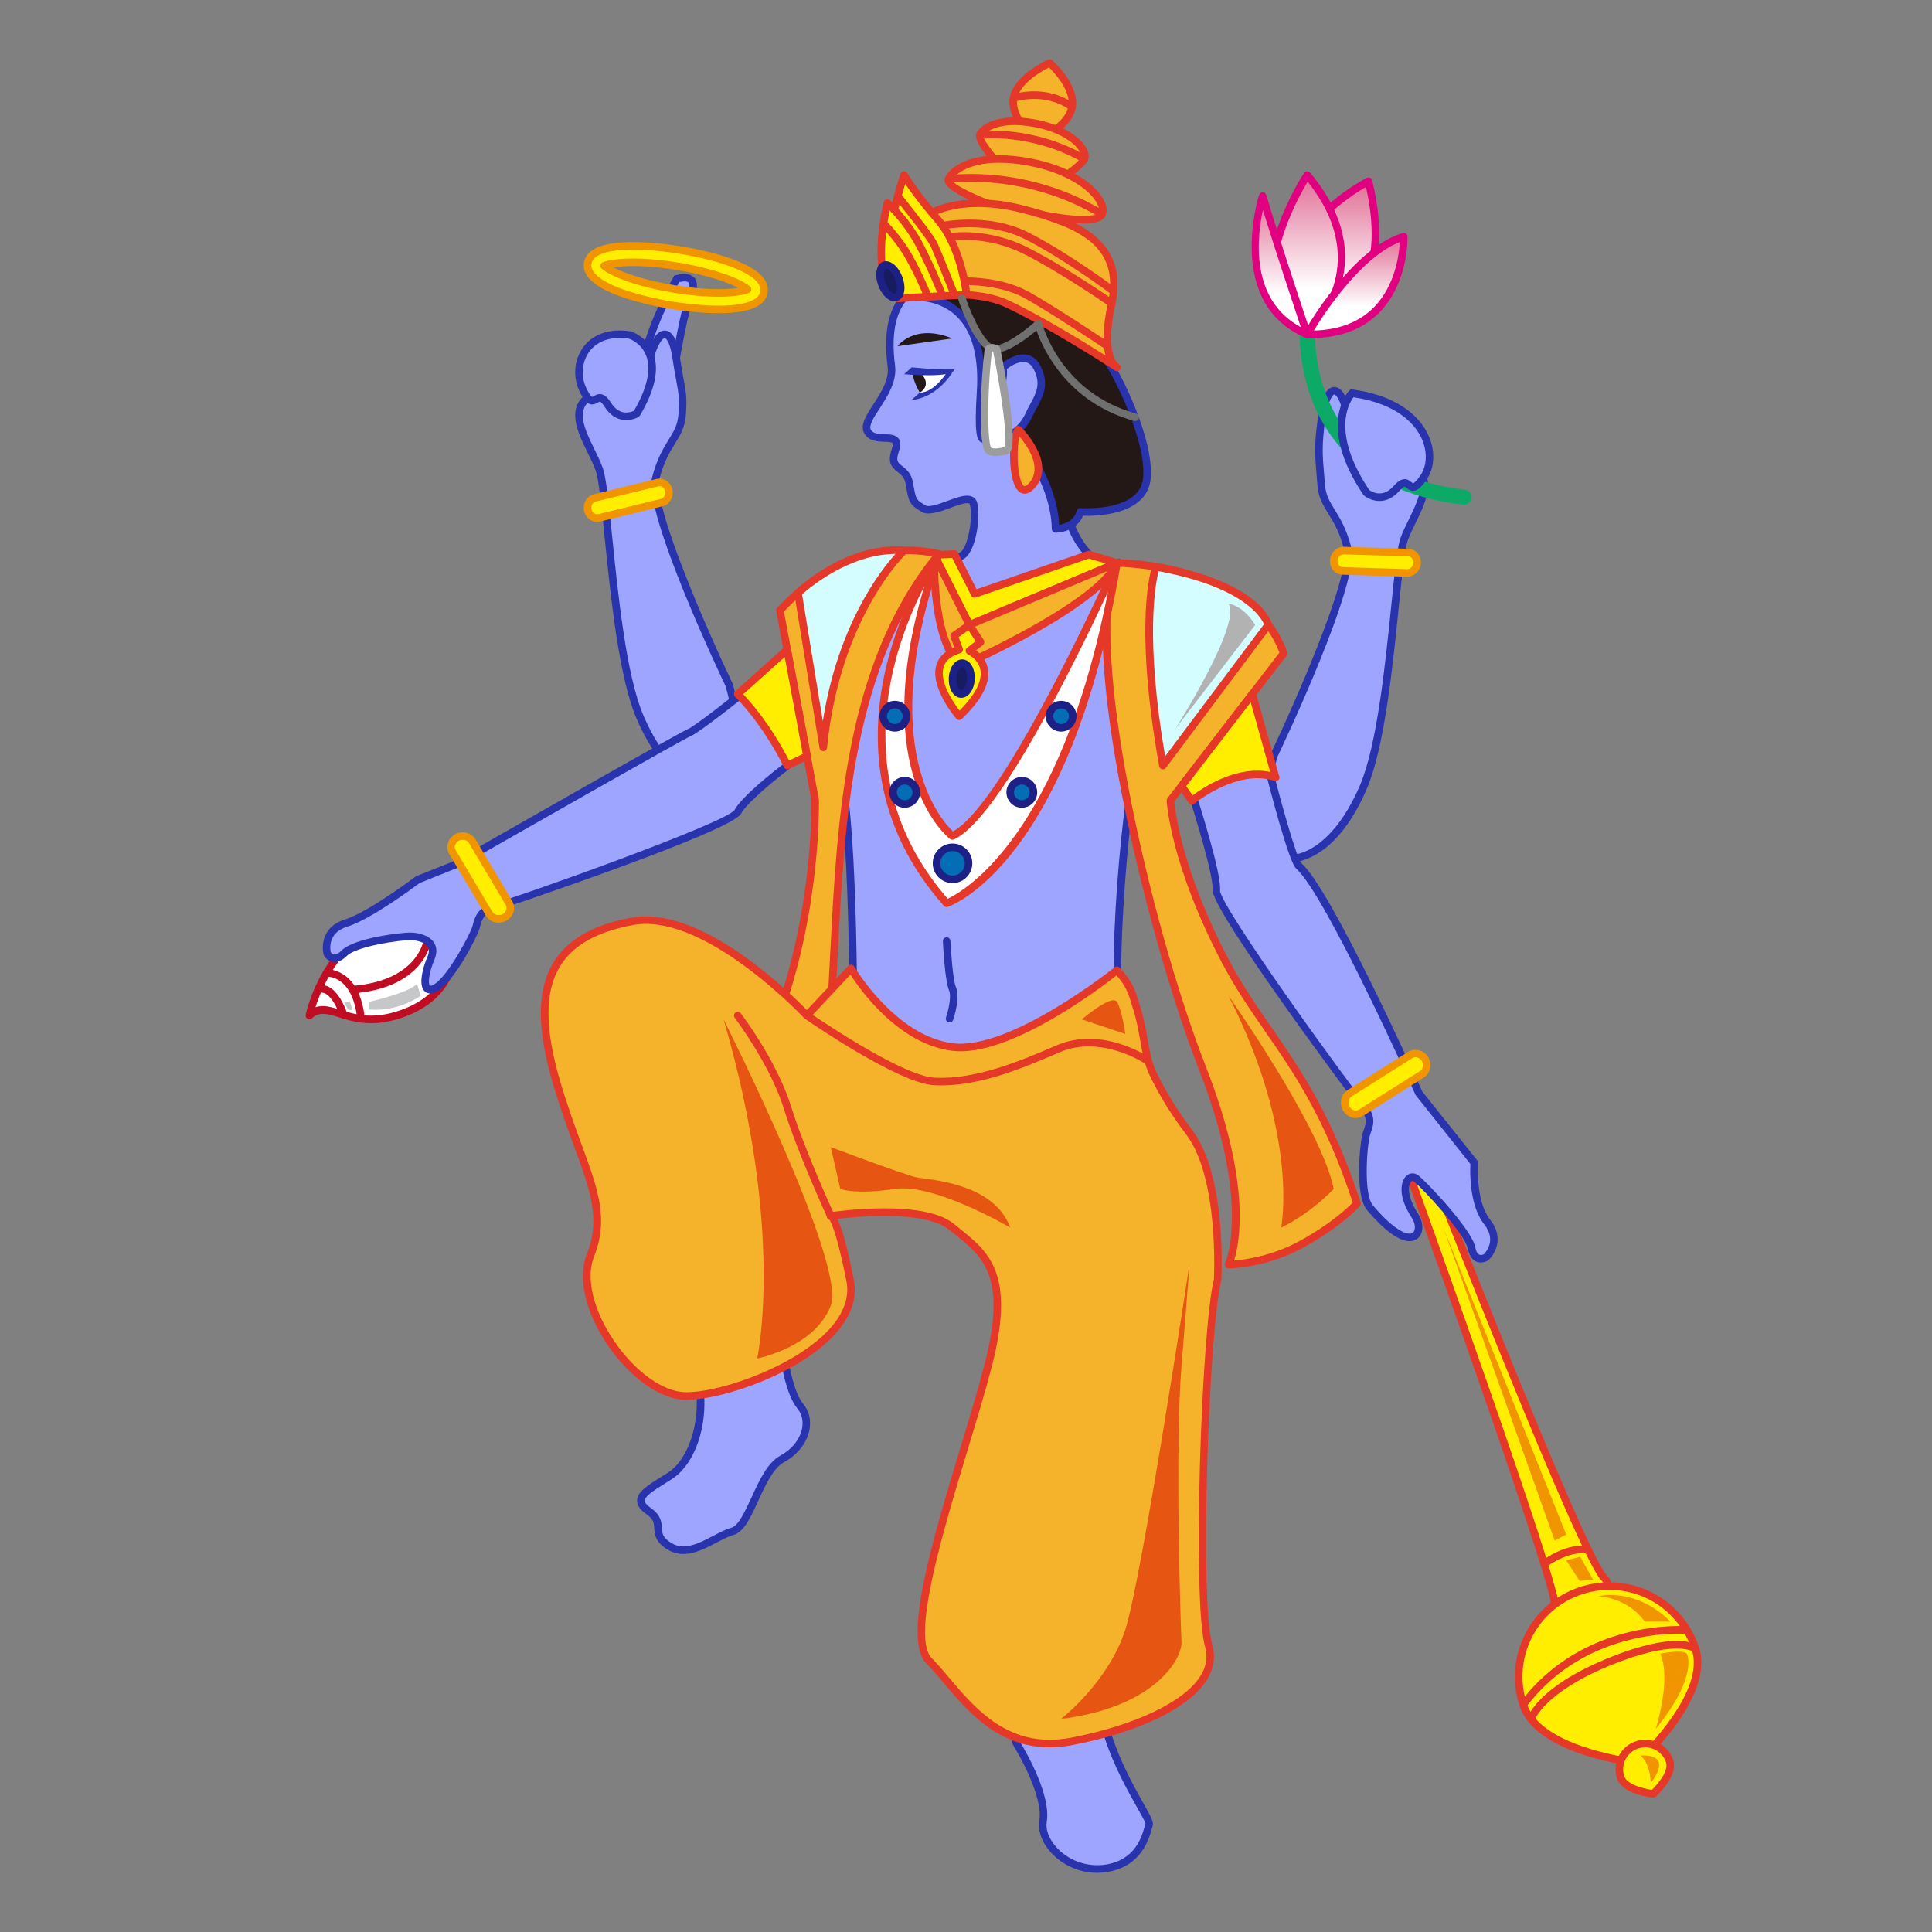 <?xml version="1.0" encoding="UTF-8"?>
<!-- Generated by phantom_svg. -->
<svg id="phantom_svg" width="64px" height="64px" xmlns="http://www.w3.org/2000/svg" xmlns:xlink="http://www.w3.org/1999/xlink" version="1.1">
  <rect width="100%" height="100%" fill="#808080" stroke="none"/>
  <defs>
    <!-- Images. -->
    <svg id="frame0" viewBox="0 0 64 64" preserveAspectRatio="none" xmlns="http://www.w3.org/2000/svg" xmlns:xlink="http://www.w3.org/1999/xlink">
      <g>
        <path style='fill:#FFFFFF;' d='M14.941,32c0,0-0.191,1.159-1.816,1.642
		c-1.625,0.483-2.25-0.608-2.875,0c0,0,0.515-2.8,3.375-3.579C16.485,29.283,14.941,32,14.941,32z
		'/>
        <path style='fill:#C10D23;' d='M12.293,33.895c-0.447,0-0.802-0.112-1.087-0.202
		c-0.38-0.119-0.642-0.182-0.869,0.039c-0.04,0.038-0.098,0.046-0.146,0.021
		s-0.074-0.079-0.064-0.133c0.005-0.029,0.563-2.886,3.465-3.677
		c0.938-0.255,1.532-0.169,1.775,0.248c0.353,0.606-0.219,1.693-0.307,1.854
		c-0.037,0.176-0.326,1.25-1.899,1.718C12.86,33.851,12.577,33.895,12.293,33.895
		z M10.693,33.327c0.184,0,0.372,0.059,0.588,0.127
		c0.283,0.089,0.604,0.19,1.012,0.19c0.259,0,0.519-0.04,0.796-0.123
		c1.523-0.452,1.721-1.498,1.729-1.542c0.002-0.014,0.007-0.028,0.014-0.041
		c0.173-0.306,0.569-1.193,0.318-1.623c-0.177-0.305-0.695-0.35-1.493-0.133
		c-2.201,0.6-2.98,2.456-3.206,3.184C10.528,33.341,10.608,33.327,10.693,33.327z
		'/>
      </g>
      <path style="fill:#C10D23;" d="M11.959,33.87c-0.063,0-0.118-0.048-0.125-0.112
	c-0.15-1.438-0.969-1.405-1.01-1.402c-0.002,0-0.005,0-0.007,0
	c-0.065,0-0.121-0.051-0.125-0.117c-0.005-0.068,0.046-0.128,0.115-0.133
	c0.007,0.001,1.1-0.067,1.277,1.626c0.007,0.068-0.043,0.13-0.111,0.137
	C11.968,33.87,11.963,33.87,11.959,33.87z"/>
      <path style="fill:#C10D23;" d="M11.388,33.742c-0.051,0-0.099-0.031-0.117-0.081
	c-0.208-0.563-0.417-0.718-0.523-0.761c-0.093-0.037-0.151-0.009-0.154-0.007
	c-0.061,0.029-0.136,0.006-0.167-0.053c-0.032-0.06-0.012-0.133,0.046-0.166
	c0.015-0.01,0.154-0.083,0.352-0.012c0.263,0.096,0.492,0.402,0.681,0.911
	c0.024,0.065-0.009,0.137-0.074,0.161C11.417,33.739,11.402,33.742,11.388,33.742z
	"/>
      <path style="fill:#C10D23;" d="M11.676,32.908c-0.065,0-0.12-0.05-0.125-0.115
	c-0.005-0.069,0.046-0.129,0.115-0.134c2.125-0.166,2.353-1.449,2.362-1.503
	c0.011-0.068,0.078-0.114,0.143-0.104c0.068,0.01,0.115,0.074,0.104,0.142
	c-0.009,0.062-0.257,1.534-2.589,1.715C11.683,32.908,11.679,32.908,11.676,32.908z"/>
      <g>
        <path style='fill:#FFEE00;' d='M47.26,38.375c0,0,5.115,13.125,5.865,13.875S51.5,54,51.5,53.125
		s-5-14.75-5-14.75H47.26z'/>
        <path style='fill:#E53828;' d='M51.929,53.591c-0.347,0-0.554-0.174-0.554-0.466
		c0-0.7-3.604-10.854-4.992-14.708c-0.015-0.038-0.009-0.08,0.015-0.114
		C46.421,38.27,46.459,38.25,46.5,38.25h0.76c0.052,0,0.098,0.031,0.116,0.08
		c1.767,4.53,5.259,13.253,5.838,13.831c0.18,0.181,0.229,0.4,0.138,0.62
		C53.166,53.229,52.422,53.591,51.929,53.591z M46.678,38.5
		C47.272,40.152,51.625,52.281,51.625,53.125c0,0.059,0,0.216,0.304,0.216
		c0.406,0,1.048-0.309,1.191-0.655c0.053-0.127,0.026-0.237-0.084-0.347
		C52.3,51.602,47.643,39.699,47.175,38.5H46.678z'/>
      </g>
      <g>
        <linearGradient id='SVGID_1_' gradientUnits='userSpaceOnUse' x1='44.148' y1='11.075' x2='44.148' y2='6.003'>
          <stop offset='0.29' style='stop-color:#FFFFFF'/>
          <stop offset='1' style='stop-color:#E16E96'/>
        </linearGradient>
        <path style='fill:url(#SVGID_1_);' d='M45.333,6.003c0,0-4.061,2.063-2.031,5.071
		C43.303,11.075,46.417,10.424,45.333,6.003z'/>
        <path style='fill:#E1007F;' d='M43.303,11.2c-0.041,0-0.08-0.02-0.104-0.055
		c-0.542-0.803-0.712-1.616-0.504-2.417c0.449-1.735,2.494-2.792,2.581-2.835
		C45.31,5.875,45.351,5.874,45.385,5.89c0.035,0.016,0.061,0.047,0.069,0.084
		c0.396,1.614,0.289,2.921-0.319,3.886c-0.688,1.093-1.761,1.328-1.807,1.338
		C43.319,11.199,43.312,11.2,43.303,11.2z M45.249,6.193
		c-0.467,0.27-1.957,1.225-2.312,2.599c-0.182,0.703-0.04,1.423,0.421,2.139
		c0.253-0.076,1.043-0.371,1.568-1.209C45.475,8.848,45.583,7.662,45.249,6.193z'/>
      </g>
      <g>
        <path style='fill:#9EA5FF;' d='M22.421,9.235c0,0-1.457,2.525-1,3.391
		c0.457,0.866,0.732,0.657,0.732,0.657s0.455-2.804,0.643-3.237
		S23.171,9.043,22.421,9.235z'/>
        <path style='fill:#2933AD;' d='M22.068,13.431c-0.242,0-0.497-0.251-0.758-0.746
		C20.835,11.784,22.16,9.438,22.312,9.173l0.026-0.045l0.051-0.013
		c0.38-0.097,0.57,0.014,0.637,0.116c0.138,0.21,0.019,0.556-0.116,0.867
		c-0.149,0.343-0.508,2.431-0.634,3.207l-0.008,0.049l-0.04,0.03
		C22.214,13.395,22.159,13.431,22.068,13.431z M22.502,9.344
		c-0.41,0.723-1.312,2.578-0.971,3.224c0.264,0.5,0.444,0.593,0.512,0.609
		c0.08-0.484,0.463-2.776,0.638-3.18c0.181-0.417,0.174-0.573,0.137-0.63
		C22.784,9.316,22.67,9.309,22.502,9.344z'/>
      </g>
      <g>
        <path style='fill:#9EA5FF;' d='M21.722,15.845c-0.294,1.142,2.441,6.862,2.441,6.862
		s0.835,3.068,0.006,3.361c-0.83,0.293-2.084-0.235-2.972-2.322
		c-0.888-2.087-1.054-7.355-1.341-8.184c-0.287-0.829-1.2-1.916-0.27-2.47
		c0.931-0.554,1.54,0.197,1.958-1.28c0.269-0.952,0.699-1.026,0.856,0.039
		c0.157,1.065,0.254,1.091,0.198,1.877C22.543,14.514,22.029,14.65,21.722,15.845
		z'/>
        <path style='fill:#2933AD;' d='M23.724,26.267c-0.996,0-1.983-0.924-2.643-2.472
		c-0.581-1.366-0.854-4.05-1.053-6.01c-0.104-1.021-0.194-1.903-0.291-2.182
		c-0.066-0.192-0.167-0.398-0.275-0.616c-0.333-0.678-0.747-1.522,0.06-2.002
		c0.36-0.214,0.682-0.247,0.941-0.273c0.447-0.045,0.717-0.072,0.96-0.934
		c0.106-0.377,0.296-0.828,0.594-0.828c0.249,0,0.419,0.297,0.505,0.883
		c0.049,0.331,0.092,0.561,0.126,0.745c0.078,0.414,0.113,0.604,0.073,1.159
		c-0.03,0.424-0.184,0.673-0.362,0.962c-0.173,0.281-0.369,0.599-0.518,1.178
		c-0.231,0.9,1.678,5.197,2.433,6.777c0.152,0.552,0.829,3.217-0.065,3.532
		C24.057,26.24,23.893,26.267,23.724,26.267z M22.018,11.2
		c-0.044,0-0.205,0.119-0.354,0.646c-0.29,1.025-0.7,1.066-1.176,1.114
		c-0.258,0.026-0.525,0.053-0.838,0.239c-0.566,0.337-0.353,0.883,0.037,1.677
		c0.106,0.215,0.215,0.438,0.287,0.645c0.106,0.307,0.193,1.16,0.303,2.239
		c0.198,1.944,0.468,4.607,1.035,5.938c0.618,1.453,1.52,2.32,2.412,2.32
		c0.141,0,0.276-0.023,0.403-0.067c0.524-0.186,0.226-2.067-0.085-3.21
		c-0.104-0.214-2.743-5.753-2.441-6.926c0.158-0.616,0.374-0.965,0.547-1.247
		c0.168-0.271,0.3-0.486,0.326-0.848c0.037-0.524,0.006-0.691-0.07-1.096
		c-0.035-0.186-0.079-0.419-0.128-0.754C22.196,11.323,22.06,11.2,22.018,11.2z
		'/>
      </g>
      <g>
        <path style='fill:#9EA5FF;' d='M20.878,11.101c0,0,1.478,0.47,0.213,2.602
		c0,0-0.561,0.334-0.958-0.297c-0.397-0.631-0.424,0.344-0.823-0.498
		C18.911,12.067,19.433,10.863,20.878,11.101z'/>
        <path style='fill:#2933AD;' d='M20.744,13.917c-0.2,0-0.486-0.077-0.717-0.444
		c-0.105-0.167-0.155-0.168-0.157-0.168c-0.015,0-0.043,0.017-0.068,0.031
		c-0.048,0.028-0.107,0.062-0.184,0.062c-0.153,0-0.275-0.126-0.421-0.435
		c-0.213-0.449-0.186-0.98,0.072-1.387c0.313-0.496,0.908-0.714,1.63-0.598
		c0.039,0.011,0.534,0.174,0.741,0.719c0.204,0.536,0.055,1.233-0.442,2.07
		l-0.043,0.043C21.147,13.815,20.974,13.917,20.744,13.917z M19.87,13.054
		c0.167,0,0.285,0.152,0.369,0.286c0.136,0.217,0.307,0.327,0.505,0.327
		c0.116,0,0.213-0.038,0.257-0.058c0.434-0.742,0.575-1.37,0.407-1.818
		c-0.163-0.433-0.552-0.564-0.568-0.57c-0.098-0.015-0.212-0.025-0.319-0.025
		c-0.461,0-0.831,0.183-1.041,0.514c-0.212,0.334-0.234,0.774-0.058,1.146
		c0.131,0.276,0.195,0.292,0.196,0.292c0.01-0,0.041-0.018,0.059-0.029
		C19.725,13.091,19.789,13.054,19.87,13.054z'/>
      </g>
      <g>
        <path style='fill:#9EA5FF;' d='M44.642,18.163c0.294,1.142-2.441,6.862-2.441,6.862
		s-0.835,3.068-0.006,3.361c0.829,0.293,2.084-0.235,2.972-2.322
		c0.888-2.087,1.054-7.355,1.341-8.184c0.287-0.829,1.201-1.916,0.27-2.47
		c-0.931-0.554-1.759-0.367-2.177-1.845c-0.269-0.952-0.661-0.778-0.818,0.287
		s-0.072,1.408-0.017,2.194C43.821,16.832,44.335,16.968,44.642,18.163z'/>
        <path style='fill:#2933AD;' d='M42.64,28.585L42.64,28.585
		c-0.17,0-0.333-0.027-0.487-0.082c-0.893-0.315-0.217-2.98-0.071-3.511
		c0.763-1.601,2.671-5.897,2.439-6.798c-0.148-0.58-0.345-0.898-0.519-1.178
		c-0.178-0.289-0.331-0.538-0.362-0.961c-0.01-0.141-0.021-0.267-0.031-0.386
		c-0.047-0.55-0.081-0.947,0.049-1.834c0.068-0.464,0.219-1.016,0.543-1.016
		c0.211,0,0.386,0.24,0.52,0.713c0.285,1.007,0.758,1.189,1.356,1.42
		c0.244,0.094,0.497,0.191,0.765,0.351c0.807,0.48,0.393,1.324,0.06,2.002
		c-0.106,0.218-0.208,0.424-0.274,0.616c-0.097,0.28-0.187,1.162-0.291,2.183
		c-0.199,1.96-0.472,4.644-1.053,6.01C44.332,28.344,43.117,28.585,42.64,28.585z
		 M44.2,13.068c-0.035,0-0.198,0.143-0.295,0.802
		c-0.126,0.859-0.093,1.244-0.047,1.777c0.01,0.12,0.021,0.248,0.031,0.39
		c0.025,0.361,0.158,0.576,0.325,0.847c0.174,0.281,0.39,0.631,0.548,1.247
		c0.302,1.173-2.336,6.712-2.449,6.947c-0.303,1.122-0.602,3.004-0.077,3.189
		c0.127,0.044,0.263,0.067,0.403,0.067c0.892,0,1.794-0.867,2.412-2.32
		c0.566-1.331,0.837-3.993,1.035-5.937c0.109-1.08,0.196-1.933,0.303-2.24
		c0.071-0.206,0.181-0.429,0.287-0.645c0.39-0.794,0.603-1.34,0.037-1.677
		c-0.25-0.149-0.493-0.242-0.728-0.333c-0.611-0.235-1.188-0.458-1.507-1.584
		C44.356,13.166,44.234,13.068,44.2,13.068z'/>
      </g>
      <g>
        <path style='fill:#9EA5FF;' d='M25.913,44.577c0,0,0.173,1.5,0.594,2
		c0.421,0.5,0.174,1.333-0.594,1.75c-0.768,0.417-1.054,2.233-1.648,2.4
		c-0.594,0.167-1.387,0.917-2.08,0.5c-0.693-0.417-0.099-0.75-0.693-1.167
		c-0.594-0.417-0.099-0.667,0.693-1.167c0.792-0.5,1.276-1.983,0.88-3.566
		C22.668,43.744,25.913,44.577,25.913,44.577z'/>
        <path style='fill:#2933AD;' d='M22.636,51.477c-0.186,0-0.359-0.048-0.516-0.142
		c-0.417-0.251-0.433-0.503-0.446-0.706c-0.01-0.168-0.019-0.301-0.255-0.466
		c-0.138-0.097-0.321-0.25-0.315-0.461c0.008-0.285,0.344-0.495,0.852-0.812
		l0.162-0.102c0.715-0.451,1.219-1.857,0.826-3.431
		c-0.074-0.296-0.038-0.542,0.108-0.729c0.205-0.262,0.619-0.395,1.23-0.395
		c0.785,0,1.626,0.214,1.662,0.223l0.083,0.021L26.037,44.562
		c0.002,0.015,0.173,1.469,0.565,1.935c0.198,0.235,0.274,0.544,0.212,0.868
		c-0.082,0.43-0.396,0.83-0.842,1.072c-0.357,0.193-0.622,0.77-0.854,1.278
		c-0.255,0.556-0.475,1.035-0.82,1.132c-0.167,0.047-0.357,0.146-0.559,0.252
		C23.401,51.276,23.019,51.477,22.636,51.477z M24.282,44.483
		c-0.523,0-0.88,0.104-1.033,0.299c-0.098,0.125-0.119,0.294-0.063,0.515
		c0.437,1.746-0.155,3.211-0.934,3.702l-0.163,0.103
		c-0.392,0.245-0.73,0.456-0.734,0.607c-0.001,0.066,0.07,0.152,0.209,0.249
		c0.334,0.234,0.349,0.468,0.361,0.655c0.012,0.181,0.021,0.324,0.325,0.507
		c0.119,0.071,0.246,0.106,0.387,0.106c0.321,0,0.66-0.177,0.987-0.349
		c0.213-0.111,0.416-0.217,0.607-0.271c0.233-0.065,0.45-0.539,0.66-0.996
		c0.262-0.57,0.532-1.16,0.963-1.394c0.381-0.207,0.648-0.543,0.716-0.898
		c0.047-0.25-0.009-0.484-0.158-0.662c-0.384-0.456-0.566-1.644-0.611-1.979
		C25.569,44.625,24.896,44.483,24.282,44.483z'/>
      </g>
      <g>
        <path style='fill:#9EA5FF;' d='M38.064,55.204c0,0-1.717,1.183-1.358,2.303
		c0.5,1.562,1.432,2.759,1.358,2.947c-0.074,0.188-0.214,1.25-1.425,1.438
		c-1.212,0.188-2.212-0.812-2.087-1.562s-0.532-2.004-0.875-2.572
		c-0.343-0.568,0.625-3.366,0.625-3.366L38.064,55.204z'/>
        <path style='fill:#2933AD;' d='M36.342,62.04c-0.602,0-1.188-0.271-1.571-0.722
		C34.5,60.998,34.375,60.63,34.429,60.309c0.103-0.615-0.377-1.688-0.859-2.486
		c-0.362-0.601,0.514-3.18,0.614-3.472l0.036-0.104l4.152,0.896l-0.237,0.164
		c-0.017,0.012-1.636,1.145-1.31,2.163c0.292,0.911,0.737,1.706,1.032,2.231
		c0.285,0.507,0.373,0.673,0.322,0.8c-0.008,0.019-0.017,0.05-0.027,0.09
		c-0.096,0.341-0.349,1.247-1.494,1.424C36.553,62.031,36.446,62.04,36.342,62.04z
		 M34.384,54.537c-0.362,1.071-0.82,2.791-0.6,3.156
		c0.245,0.406,1.034,1.797,0.891,2.656c-0.041,0.249,0.063,0.543,0.287,0.807
		c0.395,0.466,1.035,0.705,1.657,0.612c0.987-0.153,1.201-0.919,1.293-1.245
		c0.014-0.051,0.025-0.09,0.035-0.115c-0.007-0.05-0.16-0.322-0.308-0.585
		c-0.3-0.534-0.753-1.342-1.053-2.277c-0.304-0.948,0.715-1.9,1.184-2.277
		L34.384,54.537z'/>
      </g>
      <g>
        <path style='fill:#9EA5FF;' d='M41.934,25.104c0,0,0.835,3.358,1.088,3.58
		c1,0.875,3.983,7.538,3.983,7.538l1.829,2.296c0,0-0.099,1.297,0.429,1.963
		c0.528,0.666-0.052,1.178-0.052,1.178s-0.367,0.203-0.463-0.319
		c-0.097-0.521-1.595-2.134-1.852-2.311C46.639,38.851,46.276,39.375,46.875,40.282
		c0.35,0.529-0.062,1.415-1.495-0.276c-0.381-0.45-0.2-2.233-0.11-2.475
		c0.09-0.241,0.2-0.511-0.1-0.848c-0.299-0.337-4.942-6.639-4.882-7.204
		c0.06-0.566-0.888-3.459-0.888-3.459L41.934,25.104z'/>
        <path style='fill:#2933AD;' d='M49.055,41.822c-0.129,0-0.355-0.06-0.43-0.46
		c-0.087-0.476-1.56-2.066-1.8-2.231c-0.04-0.028-0.077-0.003-0.106,0.054
		c-0.087,0.161-0.07,0.526,0.261,1.027c0.149,0.227,0.181,0.506,0.079,0.696
		c-0.073,0.134-0.202,0.208-0.364,0.208c-0.352,0-0.839-0.355-1.41-1.029
		c-0.428-0.506-0.229-2.336-0.131-2.6c0.092-0.246,0.167-0.447-0.076-0.721
		c-0.051-0.057-4.983-6.631-4.912-7.3c0.047-0.442-0.621-2.609-0.883-3.407
		l-0.037-0.115l2.776-1.005l0.033,0.134c0.399,1.607,0.902,3.362,1.052,3.517
		c0.994,0.87,3.813,7.134,4.007,7.565l1.85,2.321l-0.003,0.049
		c-0.001,0.013-0.09,1.256,0.401,1.877c0.476,0.6,0.164,1.145-0.066,1.349
		C49.263,41.773,49.17,41.822,49.055,41.822z M46.793,38.869
		c0.061,0,0.121,0.02,0.174,0.056c0.242,0.167,1.797,1.809,1.904,2.393
		c0.031,0.169,0.093,0.255,0.184,0.255c0.052,0,0.098-0.023,0.098-0.024
		c0.026-0.027,0.451-0.438,0.014-0.99c-0.499-0.629-0.472-1.748-0.459-2.001
		l-1.815-2.284c-0.029-0.066-2.983-6.647-3.951-7.495
		c-0.25-0.218-0.863-2.588-1.095-3.509l-2.288,0.828
		c0.192,0.595,0.912,2.867,0.855,3.396c-0.007,0.522,4.352,6.545,4.852,7.108
		c0.343,0.387,0.219,0.718,0.129,0.96c-0.104,0.278-0.244,1.979,0.082,2.364
		c0.72,0.85,1.092,0.941,1.219,0.941c0.069,0,0.115-0.024,0.144-0.077
		c0.05-0.092,0.043-0.272-0.067-0.439c-0.492-0.745-0.333-1.171-0.272-1.283
		C46.565,38.941,46.673,38.869,46.793,38.869z'/>
      </g>
      <g>
        <path style='fill:#9EA5FF;' d='M25.21,22.479c0,0-2.062,1.663-2.375,1.788s-7.75,4.375-7.75,4.375
		l-1.25,0.5c0,0-1.563,1.188-2.375,1.438c-0.812,0.25-0.625,1-0.625,1s0.187,0.375,0.562,0
		s1.875-0.562,2.188-0.562s0.938,0.146,0.688,0.729c-0.25,0.583-0.312,1.271,0.188,0.958
		s1.25-1.75,1.312-2s0.125-0.534,0.562-0.642c0.438-0.108,7.833-2.67,8.104-3.17
		c0.271-0.5,1.646-1.531,1.646-1.531L25.21,22.479z'/>
        <path style='fill:#2933AD;' d='M14.25,32.908L14.25,32.908c-0.094,0-0.173-0.043-0.224-0.12
		c-0.15-0.228-0.022-0.729,0.132-1.091c0.061-0.143,0.063-0.253,0.007-0.339
		c-0.098-0.148-0.369-0.216-0.58-0.216c-0.326,0-1.771,0.198-2.099,0.526
		c-0.135,0.135-0.27,0.203-0.401,0.203c-0.192,0-0.318-0.148-0.362-0.236
		c-0.084-0.325-0.032-0.95,0.7-1.175c0.782-0.24,2.32-1.406,2.336-1.417
		l0.029-0.017l1.25-0.5c0.289-0.166,7.433-4.248,7.75-4.375
		c0.216-0.086,1.52-1.105,2.343-1.769l0.145-0.116l0.954,3.143l-0.07,0.053
		c-0.376,0.282-1.4,1.101-1.611,1.491c-0.332,0.611-8.11,3.214-8.184,3.232
		c-0.355,0.087-0.407,0.295-0.467,0.536c-0.072,0.29-0.83,1.752-1.371,2.091
		C14.422,32.876,14.331,32.908,14.25,32.908z M13.585,30.892
		c0.264,0,0.629,0.086,0.789,0.329c0.072,0.109,0.133,0.297,0.014,0.575
		c-0.169,0.394-0.215,0.76-0.153,0.854l0.016,0.008
		c0.015,0,0.059-0.006,0.144-0.059c0.461-0.288,1.199-1.69,1.258-1.924
		c0.066-0.266,0.152-0.609,0.654-0.733c0.731-0.18,7.735-2.676,8.025-3.11
		c0.247-0.456,1.321-1.296,1.61-1.517l-0.796-2.622
		c-0.499,0.4-1.981,1.578-2.263,1.691c-0.25,0.1-5.668,3.187-7.734,4.367
		l-1.25,0.501c-0.166,0.125-1.607,1.203-2.4,1.447
		c-0.669,0.206-0.555,0.786-0.542,0.846c0,0,0,0,0,0
		c0.004,0,0.054,0.076,0.129,0.076c0.062,0,0.139-0.045,0.224-0.13
		C11.743,31.057,13.336,30.892,13.585,30.892z'/>
      </g>
      <g>
        <path style='fill:#9EA5FF;' d='M37.001,18.649c0,0,0.885,5.774,0.603,6.805
		c-0.281,1.031-1.008,7.979-0.269,9.812c0.557,1.382-9.062,0.083-9.062,0.083
		s0.062-7.688-0.438-9.771c0,0,0.043-3.72,3.114-7.196
		C30.949,18.383,32.979,19.032,37.001,18.649z'/>
        <path style='fill:#2933AD;' d='M35.061,36.028c-2.669,0.001-6.764-0.548-6.805-0.554
		l-0.109-0.015l0.001-0.11c0-0.077,0.057-7.696-0.434-9.741
		c-0.003-0.068,0.076-3.837,3.142-7.308l0.054-0.062l0.078,0.025
		c0.012,0.004,1.226,0.381,3.577,0.381c0.001,0,0.001,0,0.001,0
		c0.771,0,1.586-0.041,2.425-0.12l0.117-0.011L37.125,18.63
		c0.036,0.237,0.884,5.812,0.599,6.857c-0.294,1.079-0.984,7.969-0.272,9.732
		c0.065,0.162,0.02,0.284-0.03,0.357C37.29,35.771,36.903,36.028,35.061,36.028
		z M28.398,35.241c0.668,0.087,4.253,0.538,6.662,0.537
		c1.673,0,2.067-0.214,2.153-0.341c0.017-0.025,0.031-0.06,0.005-0.124
		c-0.745-1.849-0.042-8.768,0.265-9.892c0.249-0.915-0.466-5.815-0.589-6.637
		c-0.805,0.073-1.588,0.11-2.33,0.11c0,0,0,0-0.001,0
		c-2.082,0-3.266-0.284-3.573-0.37c-2.95,3.381-3.03,7.019-3.03,7.056
		C28.428,27.515,28.404,34.255,28.398,35.241z'/>
      </g>
      <g>
        <path style='fill:#9EA5FF;' d='M31.006,9.344c0,0-1.85-0.044-1.48,2.785
		c0.118,0.901-1.045,1.741-0.783,2.176c0.261,0.435,1.159-0.084,0.915,0.612
		c-0.244,0.696,0.36,0.484,0.465,1.093c0.104,0.609,0.113,0.624,0.479,0.842
		c0.365,0.218,1.512-0.617,1.642-0.182c0.131,0.435-0.043,1.567-0.392,1.741
		c-0.348,0.174-0.74,0.958,0.435,1.262c1.175,0.305,3.221-0.392,3.787-1.306
		c0,0-1.001-0.958-0.696-2.394C35.682,14.539,38.84,7.125,31.006,9.344z'/>
        <path style='fill:#2933AD;' d='M32.919,19.873L32.919,19.873
		c-0.244,0-0.467-0.026-0.663-0.077c-0.681-0.176-0.854-0.503-0.879-0.746
		c-0.034-0.321,0.187-0.633,0.42-0.75c0.268-0.134,0.45-1.187,0.328-1.594
		c-0.005-0.018-0.012-0.038-0.084-0.038c-0.135,0-0.356,0.081-0.569,0.16
		c-0.357,0.132-0.732,0.252-0.933,0.132c-0.413-0.246-0.43-0.299-0.538-0.928
		c-0.038-0.218-0.147-0.303-0.263-0.394c-0.206-0.161-0.351-0.319-0.196-0.762
		c0.053-0.152,0.03-0.193,0.027-0.197c-0.024-0.036-0.171-0.041-0.269-0.044
		c-0.217-0.007-0.514-0.017-0.663-0.266c-0.162-0.271,0.049-0.597,0.294-0.974
		c0.248-0.383,0.529-0.817,0.473-1.25c-0.141-1.075,0.015-1.879,0.461-2.388
		c0.46-0.524,1.069-0.539,1.137-0.539c0.946-0.271,1.8-0.412,2.512-0.412
		c1.08,0,1.867,0.322,2.34,0.957c1.068,1.433,0.272,4.097-0.154,5.528
		c-0.092,0.306-0.164,0.547-0.198,0.709c-0.287,1.353,0.651,2.269,0.66,2.278
		l0.073,0.07l-0.053,0.086C35.655,19.282,34.04,19.873,32.919,19.873z
		 M32.04,16.419c0.225,0,0.299,0.136,0.324,0.216
		c0.132,0.442-0.023,1.672-0.456,1.889c-0.134,0.067-0.306,0.277-0.283,0.5
		c0.024,0.235,0.264,0.419,0.693,0.53c0.176,0.045,0.377,0.069,0.601,0.069
		c1.123,0,2.51-0.582,2.995-1.24c-0.235-0.262-0.928-1.164-0.658-2.433
		c0.036-0.172,0.109-0.417,0.202-0.729c0.415-1.389,1.188-3.975,0.194-5.307
		C34.938,8.953,33.372,8.804,31.04,9.464l-0.018,0.005L31.003,9.469l0,0
		c-0.059,0-0.564,0.013-0.952,0.454c-0.397,0.453-0.532,1.189-0.401,2.19
		c0.068,0.525-0.253,1.021-0.511,1.418c-0.191,0.294-0.371,0.572-0.289,0.709
		c0.073,0.123,0.235,0.137,0.457,0.145c0.182,0.006,0.37,0.012,0.466,0.152
		c0.089,0.13,0.045,0.303,0.003,0.422c-0.108,0.308-0.034,0.366,0.114,0.482
		c0.127,0.1,0.302,0.236,0.355,0.549c0.097,0.563,0.097,0.563,0.42,0.755
		c0.021,0.013,0.055,0.019,0.096,0.019c0.157,0,0.394-0.087,0.623-0.171
		C31.629,16.504,31.86,16.419,32.04,16.419z'/>
      </g>
      <path style="fill:#FFFFFF;" d="M30.47,13.007l-0.188-0.661h1.077
	C31.359,12.346,31.12,13.024,30.47,13.007z"/>
      <path style="fill:#231815;" d="M30.47,13.007c0,0-0.314-0.538-0.188-0.661
	C30.441,12.19,30.949,12.712,30.47,13.007z"/>
      <path style="fill:#2933AD;" d="M30.204,12.169l-0.255,0.227c0,0,1.674,0.146,1.659-0.163
	C31.607,12.233,31.294,12.272,30.204,12.169z"/>
      <path style="fill:#2933AD;" d="M31.359,12.346c0,0-0.41,0.661-0.889,0.661L30.197,13.246
	c0,0,0.735,0.011,1.351-0.901H31.359z"/>
      <g>
        <path style='fill:#231815;' d='M29.948,9.855c0,0,2.774-0.513,2.535,3.151
		c-0.239,3.665,0.894-0.29,0.74-0.838c0,0,0.77-0.684,1.129,0
		c0.359,0.684-0.051,1.094-0.257,1.556c-0.205,0.462-0.513,0.615-0.513,0.615
		s1.352,1.471,1.385,3.181c0,0,0.667,0,0.821-0.564c0,0,2.103,0.154,2.206-1.129
		c0.103-1.282-1.001-3.458-1.299-3.855C36.397,11.577,34.83,7.525,29.948,9.855z'/>
        <path style='fill:#2933AD;' d='M34.967,17.646c-0.068,0-0.124-0.055-0.125-0.123
		c-0.032-1.641-1.339-3.084-1.352-3.099c-0.026-0.029-0.038-0.069-0.031-0.107
		s0.032-0.071,0.067-0.089c0.002-0.001,0.272-0.144,0.454-0.554
		c0.043-0.096,0.095-0.19,0.146-0.285c0.198-0.362,0.369-0.675,0.114-1.162
		c-0.084-0.159-0.196-0.237-0.342-0.237c-0.214,0-0.442,0.155-0.542,0.231
		c0.04,0.494-0.328,1.986-0.594,2.337c-0.021,0.028-0.086,0.113-0.186,0.113
		c-0.048,0-0.094-0.021-0.129-0.058c-0.06-0.063-0.183-0.195-0.09-1.615
		c0.073-1.122-0.133-1.95-0.612-2.461c-0.474-0.506-1.118-0.581-1.459-0.581
		c-0.189,0-0.314,0.022-0.316,0.022c-0.058,0.014-0.122-0.025-0.141-0.084
		c-0.02-0.06,0.008-0.125,0.065-0.151c1.015-0.485,1.966-0.73,2.827-0.73
		c2.46,0,3.545,1.948,3.954,2.681c0.054,0.096,0.093,0.168,0.12,0.205
		c0.293,0.39,1.431,2.604,1.324,3.939c-0.092,1.128-1.517,1.25-2.125,1.25
		c-0.046,0-0.085-0.001-0.118-0.002C35.698,17.526,35.214,17.646,34.967,17.646z
		 M33.769,14.364c0.306,0.365,1.236,1.588,1.318,3.021
		c0.175-0.028,0.489-0.125,0.581-0.461c0.016-0.057,0.065-0.105,0.129-0.091
		c0.003,0,0.077,0.005,0.197,0.005c0.539,0,1.801-0.1,1.875-1.02
		c0.101-1.249-1.002-3.407-1.273-3.769c-0.032-0.042-0.078-0.124-0.14-0.234
		c-0.389-0.698-1.422-2.553-3.735-2.553c-0.663,0-1.385,0.154-2.154,0.459
		c0.396,0.042,0.936,0.191,1.361,0.645c0.528,0.564,0.757,1.456,0.679,2.649
		c-0.055,0.846-0.03,1.195-0.003,1.337c0.218-0.378,0.578-1.867,0.499-2.15
		c-0.013-0.046,0.001-0.095,0.037-0.127c0.016-0.014,0.382-0.335,0.76-0.335
		c0.168,0,0.401,0.064,0.562,0.371c0.318,0.605,0.088,1.027-0.116,1.398
		c-0.048,0.088-0.097,0.177-0.137,0.267
		C34.071,14.084,33.89,14.268,33.769,14.364z'/>
      </g>
      <path style="fill:#231815;" d="M29.735,11.468c0,0,0.547-0.769,1.812-0.256L29.735,11.468z"/>
      <g>
        <g>
          <path style='fill:#F5B32C;' d='M34.772,2.085c0,0-1.081,0.481-1.199,1.166
			s0.755,1.408,0.755,1.408s1.068-0.431,1.187-1.121S34.772,2.085,34.772,2.085z'/>
          <path style='fill:#E53828;' d='M34.328,4.785c-0.028,0-0.057-0.01-0.08-0.029
			c-0.038-0.031-0.927-0.778-0.798-1.526c0.128-0.742,1.225-1.238,1.271-1.259
			c0.045-0.02,0.097-0.012,0.134,0.021c0.037,0.033,0.913,0.819,0.783,1.569
			C35.51,4.309,34.421,4.757,34.375,4.775C34.359,4.782,34.344,4.785,34.328,4.785z
			 M34.749,2.235c-0.237,0.12-0.964,0.525-1.053,1.038
			c-0.088,0.509,0.471,1.072,0.654,1.24c0.23-0.106,0.952-0.479,1.042-0.996
			C35.481,3.005,34.935,2.417,34.749,2.235z'/>
        </g>
        <g>
          <path style='fill:#F5B32C;' d='M33.025,5.379c0,0-0.642-0.716-0.565-0.909
			C32.536,4.277,33.035,3.851,34.279,4.084c1.244,0.232,1.77,0.909,1.641,1.179
			c-0.129,0.27-0.897,0.741-0.897,0.741L33.025,5.379z'/>
          <path style='fill:#E53828;' d='M35.023,6.128c-0.013,0-0.025-0.002-0.037-0.006l-1.998-0.625
			c-0.021-0.006-0.041-0.019-0.056-0.036c-0.316-0.353-0.675-0.819-0.588-1.038
			c0.073-0.185,0.43-0.533,1.262-0.533c0.215,0,0.449,0.023,0.696,0.069
			c0.982,0.183,1.528,0.636,1.697,0.967c0.094,0.185,0.07,0.313,0.035,0.389
			c-0.142,0.295-0.863,0.744-0.945,0.793C35.068,6.122,35.046,6.128,35.023,6.128z
			 M33.096,5.27l1.91,0.597c0.288-0.181,0.725-0.495,0.802-0.658
			c0.013-0.026,0.011-0.084-0.031-0.168c-0.154-0.303-0.685-0.679-1.52-0.834
			c-0.233-0.043-0.452-0.065-0.651-0.065c-0.719,0-0.991,0.278-1.029,0.375
			C32.573,4.598,32.812,4.95,33.096,5.27z'/>
        </g>
        <g>
          <path style='fill:#F5B32C;' d='M32.714,6.741c0,0-1.403-0.524-1.291-0.808
			c0.112-0.284,0.845-0.908,2.672-0.568c1.827,0.341,2.6,1.334,2.41,1.731
			c-0.189,0.397-1.96,0.02-1.96,0.02L32.714,6.741z'/>
          <path style='fill:#E53828;' d='M35.882,7.404c-0.584,0-1.331-0.158-1.363-0.165l-1.83-0.375
			c-0.22-0.081-1.23-0.472-1.375-0.795c-0.035-0.078-0.023-0.142-0.007-0.181
			c0.102-0.258,0.608-0.746,1.798-0.746c0.312,0,0.652,0.034,1.012,0.101
			c1.422,0.265,2.209,0.914,2.45,1.389c0.101,0.198,0.118,0.377,0.051,0.519
			C36.535,7.323,36.302,7.404,35.882,7.404z M33.105,5.391
			c-1.089,0-1.506,0.435-1.566,0.588c0.031,0.105,0.6,0.414,1.218,0.645
			l1.812,0.371c0.008,0.002,0.755,0.16,1.312,0.16
			c0.444,0,0.505-0.1,0.51-0.111c0.032-0.067,0.016-0.176-0.047-0.298
			c-0.233-0.458-1.026-1.024-2.272-1.257C33.727,5.424,33.401,5.391,33.105,5.391z
			'/>
        </g>
        <g>
          <path style='fill:#F5B32C;' d='M29.735,9.878c0,0,2.37-0.391,3.587,0.17
			c1.436,0.661,3.679,2.122,3.679,2.122s-0.582-0.249-0.175-2.122
			c0.45-2.068-1.258-2.664-2.852-3.094C31.12,6.184,29.188,7.41,29.735,9.878z'/>
          <path style='fill:#E53828;' d='M37.001,12.294c-0.017,0-0.033-0.003-0.049-0.01
			c-0.009-0.004-0.032-0.015-0.062-0.039c-0.252-0.163-2.3-1.477-3.621-2.084
			c-0.418-0.193-1.031-0.291-1.819-0.291c-0.89,0-1.686,0.129-1.694,0.131
			c-0.064,0.009-0.128-0.032-0.143-0.097c-0.211-0.95-0.072-1.765,0.402-2.355
			c0.731-0.911,2.248-1.187,3.991-0.716c1.288,0.348,3.444,0.929,2.942,3.241
			c-0.33,1.517,0.005,1.9,0.087,1.969l0.014,0.009
			c0.049,0.017,0.083,0.063,0.083,0.118c0,0.069-0.056,0.125-0.125,0.125
			c-0.001,0-0.002,0-0.002,0C37.003,12.294,37.002,12.294,37.001,12.294z
			 M31.449,9.62c0.825,0,1.472,0.105,1.925,0.313
			c1.049,0.483,2.507,1.377,3.248,1.845c-0.088-0.333-0.11-0.876,0.082-1.758
			c0.417-1.92-1.069-2.489-2.763-2.946c-1.644-0.443-3.065-0.199-3.732,0.632
			c-0.406,0.506-0.535,1.206-0.376,2.03C30.092,9.7,30.742,9.62,31.449,9.62z
			'/>
        </g>
      </g>
      <g>
        <polygon style='fill:#FFEE00;' points='36.074,18.369 32.287,19.675 31.619,18.355 30.949,18.383 
		32.112,20.701 37.001,18.649 	'/>
        <path style='fill:#E53828;' d='M32.112,20.826c-0.046,0-0.09-0.025-0.112-0.069l-1.163-2.318
		c-0.019-0.038-0.018-0.083,0.004-0.12s0.06-0.06,0.103-0.062l0.67-0.029
		c0.048,0.004,0.095,0.025,0.117,0.068l0.619,1.223l3.684-1.27
		c0.024-0.008,0.051-0.01,0.077-0.001l0.927,0.28
		c0.051,0.015,0.086,0.061,0.089,0.113s-0.028,0.101-0.076,0.122l-4.89,2.052
		C32.145,20.823,32.128,20.826,32.112,20.826z M31.147,18.5l1.024,2.041l4.461-1.872
		l-0.556-0.168l-3.75,1.292c-0.057,0.019-0.124-0.005-0.152-0.062l-0.632-1.249
		L31.147,18.5z'/>
      </g>
      <g>
        <path style='fill:#FFEE00;' d='M29.948,5.8c0,0-1.085,3.155-0.213,4.078l2.283-0.113
		c0,0-0.154-1.571-0.95-2.486C30.274,6.364,29.948,5.8,29.948,5.8z'/>
        <path style='fill:#E53828;' d='M29.735,10.002c-0.034,0-0.067-0.014-0.091-0.039
		c-0.914-0.967,0.141-4.073,0.186-4.205c0.016-0.046,0.058-0.079,0.106-0.084
		c0.057-0.002,0.096,0.02,0.121,0.062c0.003,0.005,0.33,0.567,1.106,1.46
		c0.812,0.934,0.974,2.49,0.98,2.556c0.003,0.034-0.007,0.068-0.03,0.094
		s-0.054,0.042-0.088,0.043l-2.283,0.113C29.739,10.002,29.737,10.002,29.735,10.002
		z M29.986,6.092c-0.226,0.74-0.811,2.903-0.197,3.658l2.088-0.103
		c-0.057-0.39-0.274-1.562-0.903-2.286C30.469,6.779,30.153,6.34,29.986,6.092z'/>
      </g>
      <g>
        <path style='fill:#FFEE00;' d='M29.396,6.725c0,0-0.636,2.511,0.339,3.152l1.49-0.074
		c0,0-0.325-0.842-0.764-1.683C30.022,7.279,29.396,6.725,29.396,6.725z'/>
        <path style='fill:#E53828;' d='M29.735,10.002c-0.024,0-0.048-0.007-0.069-0.021
		c-1.037-0.682-0.418-3.181-0.391-3.287c0.011-0.042,0.042-0.076,0.084-0.089
		c0.042-0.012,0.087-0.003,0.12,0.026c0.026,0.023,0.649,0.579,1.094,1.431
		C31.009,8.901,31.338,9.75,31.342,9.759c0.014,0.037,0.01,0.08-0.012,0.113
		c-0.022,0.033-0.059,0.055-0.099,0.057l-1.49,0.074
		C29.739,10.002,29.737,10.002,29.735,10.002z M29.47,6.972
		c-0.122,0.599-0.389,2.269,0.302,2.779L31.044,9.688
		c-0.115-0.284-0.375-0.899-0.693-1.509C30.06,7.62,29.679,7.188,29.47,6.972z'/>
      </g>
      <g>
        <ellipse transform='matrix(0.937 -0.35 0.35 0.937 -1.396 10.902)' style='fill:#171C61;' cx='29.495' cy='9.318' rx='0.298' ry='0.566'/>
        <path style='fill:#1D2085;' d='M29.635,9.983c-0.205,0-0.421-0.208-0.537-0.517
		c-0.137-0.37-0.071-0.711,0.154-0.796c0.222-0.081,0.503,0.137,0.638,0.5
		c0.138,0.369,0.071,0.71-0.154,0.795C29.705,9.977,29.67,9.983,29.635,9.983z
		 M29.355,8.902C29.284,8.925,29.238,9.122,29.333,9.378
		c0.092,0.247,0.25,0.37,0.316,0.352c0.057-0.021,0.104-0.217,0.008-0.473
		C29.571,9.025,29.426,8.902,29.355,8.902z'/>
      </g>
      <path style="fill:#E53828;" d="M36.826,10.172c-0.024,0-0.05-0.007-0.071-0.022
	c-0.017-0.011-1.604-1.116-2.837-1.736c-1.208-0.608-2.341-0.452-2.353-0.452
	c-0.071,0.008-0.132-0.038-0.142-0.105c-0.01-0.068,0.037-0.132,0.105-0.142
	c0.05-0.007,1.221-0.167,2.501,0.475c1.25,0.629,2.852,1.744,2.867,1.755
	c0.057,0.04,0.07,0.118,0.031,0.174C36.904,10.154,36.865,10.172,36.826,10.172z"/>
      <path style="fill:#E53828;" d="M36.826,9.725c-0.026,0-0.053-0.008-0.075-0.025
	c-0.015-0.011-1.515-1.126-2.782-1.771c-1.237-0.63-2.703-0.333-2.718-0.33
	c-0.067,0.01-0.133-0.03-0.148-0.097c-0.014-0.067,0.029-0.134,0.097-0.148
	c0.063-0.014,1.566-0.317,2.882,0.353C35.369,8.361,36.886,9.489,36.901,9.5
	c0.055,0.041,0.066,0.12,0.025,0.175C36.901,9.708,36.864,9.725,36.826,9.725z"/>
      <path style="fill:#E53828;" d="M36.695,11.593c-0.024,0-0.048-0.007-0.069-0.021
	c-0.02-0.013-1.901-1.273-2.722-1.715c-0.796-0.428-1.873-0.415-1.884-0.415
	c-0.001,0-0.002,0-0.002,0c-0.068,0-0.124-0.055-0.125-0.123
	c-0.001-0.069,0.054-0.126,0.123-0.127c0.047-0.004,1.154-0.015,2.008,0.445
	c0.83,0.447,2.664,1.675,2.741,1.727c0.058,0.039,0.073,0.116,0.034,0.174
	C36.775,11.573,36.735,11.593,36.695,11.593z"/>
      <path style="fill:#E53828;" d="M36.505,7.222c-0.022,0-0.044-0.006-0.064-0.018
	c-2.49-1.504-4.972-1.149-4.999-1.147c-0.076,0.012-0.132-0.037-0.142-0.105
	c-0.01-0.068,0.037-0.132,0.105-0.142c0.105-0.016,2.598-0.37,5.165,1.18
	c0.06,0.036,0.078,0.112,0.043,0.171C36.589,7.2,36.547,7.222,36.505,7.222z"/>
      <path style="fill:#E53828;" d="M35.921,5.388c-0.021,0-0.042-0.005-0.062-0.016
	c-1.708-0.971-3.368-0.779-3.384-0.777c-0.073,0.007-0.131-0.041-0.14-0.108
	c-0.008-0.069,0.04-0.131,0.108-0.14c0.071-0.008,1.755-0.205,3.538,0.808
	c0.061,0.034,0.081,0.11,0.047,0.17C36.007,5.365,35.964,5.388,35.921,5.388z"/>
      <path style="fill:#E53828;" d="M35.516,3.664c-0.024,0-0.05-0.007-0.071-0.022
	c-0.861-0.602-1.82-0.276-1.83-0.272c-0.065,0.021-0.136-0.012-0.159-0.077
	c-0.022-0.065,0.012-0.137,0.077-0.16c0.043-0.016,1.09-0.372,2.055,0.303
	c0.057,0.04,0.07,0.118,0.031,0.174C35.594,3.645,35.555,3.664,35.516,3.664z"/>
      <path style="fill:#E53828;" d="M31.607,9.872c-0.05,0-0.097-0.03-0.116-0.08
	c-0.005-0.012-0.463-1.183-0.657-1.622c-0.1-0.227-0.844-1.161-1.088-1.468
	c-0.055-0.069-0.092-0.116-0.105-0.133c-0.042-0.055-0.031-0.134,0.024-0.175
	c0.056-0.042,0.134-0.031,0.175,0.024c0.012,0.016,0.049,0.062,0.102,0.128
	c0.47,0.59,1.021,1.296,1.121,1.523c0.196,0.443,0.656,1.619,0.661,1.631
	c0.025,0.064-0.006,0.137-0.071,0.162C31.638,9.869,31.623,9.872,31.607,9.872z"/>
      <path style="fill:#E53828;" d="M30.707,9.872c-0.049,0-0.096-0.029-0.116-0.078
	c-0.003-0.006-0.265-0.651-0.595-1.232c-0.324-0.573-0.813-1.069-0.818-1.074
	c-0.048-0.049-0.048-0.128,0.001-0.177c0.049-0.048,0.128-0.049,0.177,0.001
	c0.021,0.021,0.517,0.523,0.858,1.126c0.337,0.595,0.606,1.254,0.608,1.261
	c0.026,0.064-0.005,0.137-0.069,0.163C30.739,9.869,30.723,9.872,30.707,9.872z"/>
      <g>
        <path style='fill:#F5B32C;' d='M31.856,22.059c0,0,4.498-1.985,5.145-3.409l-4.889,2.052
		l-1.163-2.318C30.949,18.383,30.856,21.309,31.856,22.059z'/>
        <path style='fill:#E53828;' d='M31.855,22.184c-0.026,0-0.053-0.008-0.075-0.025
		c-1.04-0.78-0.96-3.657-0.957-3.779c0.002-0.057,0.042-0.106,0.098-0.118
		c0.055-0.012,0.113,0.015,0.139,0.066l1.111,2.213l4.781-2.006
		c0.046-0.019,0.102-0.009,0.139,0.028c0.036,0.037,0.045,0.092,0.024,0.139
		c-0.66,1.451-5.024,3.39-5.209,3.472
		C31.89,22.18,31.873,22.184,31.855,22.184z M31.077,18.918
		c0.025,0.839,0.159,2.434,0.797,2.995c0.522-0.236,3.826-1.763,4.809-2.995
		l-4.523,1.898C32.1,20.842,32.03,20.816,32,20.757L31.077,18.918z'/>
      </g>
      <g>
        <path style='fill:#FFEE00;' d='M32.112,20.701l0.371,0.566L32.112,21.559
		c0,0,1.327,0.583-0.339,2.167c0,0-1.5-1.75,0-2.208L31.606,21.059L32.112,20.701z'/>
        <path style='fill:#E53828;' d='M31.772,23.85c-0.002,0-0.004,0-0.006,0
		c-0.034-0.002-0.066-0.018-0.088-0.043c-0.036-0.042-0.877-1.034-0.661-1.775
		c0.078-0.268,0.278-0.466,0.595-0.591l-0.124-0.339
		c-0.019-0.053-0-0.113,0.045-0.145l0.506-0.357
		c0.028-0.02,0.062-0.03,0.096-0.021c0.033,0.006,0.062,0.026,0.081,0.054
		l0.371,0.566c0.036,0.054,0.024,0.126-0.027,0.167l-0.229,0.18
		c0.146,0.107,0.34,0.302,0.394,0.609c0.083,0.478-0.208,1.037-0.866,1.662
		C31.835,23.838,31.804,23.85,31.772,23.85z M31.756,21.105l0.134,0.369
		c0.012,0.032,0.009,0.068-0.006,0.099s-0.042,0.054-0.075,0.064
		c-0.308,0.094-0.489,0.246-0.553,0.464c-0.143,0.49,0.33,1.179,0.528,1.438
		c0.516-0.516,0.756-0.977,0.694-1.339c-0.062-0.363-0.414-0.525-0.417-0.527
		c-0.04-0.018-0.068-0.056-0.073-0.099C31.983,21.53,32,21.487,32.035,21.46
		l0.281-0.221l-0.237-0.362L31.756,21.105z'/>
      </g>
      <g>
        <ellipse transform='matrix(0.999 0.05 -0.05 0.999 1.172 -1.576)' style='fill:#171C61;' cx='31.859' cy='22.479' rx='0.305' ry='0.513'/>
        <path style='fill:#1D2085;' d='M31.843,23.116c-0.002,0-0.014-0-0.016-0
		c-0.125-0.006-0.239-0.089-0.312-0.228c-0.063-0.119-0.093-0.272-0.085-0.431
		c0.018-0.351,0.209-0.615,0.446-0.615c0.141,0.006,0.255,0.089,0.328,0.228
		c0.063,0.119,0.093,0.272,0.085,0.431C32.271,22.852,32.08,23.116,31.843,23.116
		z M31.878,22.092c-0.075,0-0.188,0.147-0.199,0.378
		c-0.006,0.113,0.015,0.223,0.057,0.302c0.03,0.058,0.069,0.093,0.104,0.094
		l0.003,0.125v-0.125c0.072,0,0.184-0.147,0.195-0.378
		c0.006-0.113-0.015-0.223-0.057-0.302C31.952,22.128,31.913,22.093,31.878,22.092
		L31.878,22.092z'/>
      </g>
      <g>
        <path style='fill:#F5B32C;' d='M33.73,14.233c0,0,1.121,1.097,0.457,1.847
		S33.469,14.55,33.73,14.233z'/>
        <path style='fill:#E53828;' d='M33.942,16.355c-0.092,0-0.223-0.044-0.322-0.256
		c-0.222-0.47-0.213-1.67,0.014-1.946c0.022-0.027,0.055-0.043,0.09-0.045
		c0.036-0.001,0.069,0.011,0.095,0.036c0.049,0.048,1.196,1.189,0.462,2.019
		C34.165,16.292,34.055,16.355,33.942,16.355z M33.768,14.459
		c-0.086,0.356-0.087,1.182,0.078,1.533c0.066,0.139,0.106,0.164,0.247,0.004
		C34.545,15.487,34.023,14.759,33.768,14.459z'/>
      </g>
      <path style="fill:#717071;" d="M37.604,13.948c-0.011,0-0.022-0.001-0.033-0.004
	c-2.233-0.614-3.03-2.407-3.236-2.998c-0.27,0.228-0.854,0.68-1.305,0.748
	c-0.625,0.106-1.185-1.463-1.289-1.777c-0.022-0.066,0.014-0.136,0.079-0.158
	c0.066-0.022,0.136,0.014,0.158,0.079c0.219,0.661,0.68,1.61,0.992,1.61
	c0.008,0,0.015-0,0.022-0.001c0.518-0.078,1.312-0.806,1.319-0.813
	c0.032-0.029,0.079-0.039,0.121-0.028c0.042,0.013,0.075,0.047,0.085,0.09
	c0.006,0.023,0.588,2.311,3.119,3.006c0.066,0.019,0.105,0.087,0.087,0.154
	C37.709,13.912,37.658,13.948,37.604,13.948z"/>
      <g>
        <path style='fill:#FFFFFF;' d='M33.011,11.57c0,0,0.625,3.034,0.344,3.346
		c0,0-0.446,0.144-0.613,0c-0.168-0.144-0.175-1.942,0-3.346
		C32.741,11.57,32.823,11.439,33.011,11.57z'/>
        <path style='fill:#9C9C9D;' d='M32.975,15.105c-0.136,0-0.242-0.032-0.315-0.094
		c-0.266-0.228-0.178-2.367-0.042-3.457c0.002-0.018,0.008-0.035,0.018-0.05
		c0.056-0.09,0.254-0.172,0.448-0.036c0.025,0.018,0.044,0.046,0.05,0.077
		c0.15,0.727,0.615,3.123,0.314,3.456c-0.015,0.016-0.033,0.028-0.055,0.035
		C33.384,15.038,33.174,15.105,32.975,15.105z M32.859,11.637
		c-0.171,1.415-0.144,3.017-0.028,3.194c0.003,0.001,0.042,0.025,0.144,0.025
		c0.113,0,0.237-0.029,0.299-0.046c0.113-0.268-0.1-1.809-0.375-3.161
		C32.879,11.639,32.866,11.637,32.859,11.637z'/>
      </g>
      <g>
        <path style='fill:#F5B32C;' d='M40.697,41.892c0,0,0.932-1.919-0.862-6.5
		c-1.836-4.687-4.046-14.209-2.834-16.743c0,0,4.459,0,5.522,2.993l-3.75,4.875
		c0,0,0.104,2.053,1.812,5.312c1.308,2.495,2.931,3.664,4.369,8.039
		c0,0-0.55,0.634-1.8,1.329S40.697,41.892,40.697,41.892z'/>
        <path style='fill:#E53828;' d='M40.697,42.017c-0.043,0-0.083-0.022-0.105-0.059
		c-0.023-0.036-0.025-0.082-0.007-0.121C40.594,41.818,41.465,39.897,39.719,35.438
		c-1.729-4.412-4.115-14.158-2.83-16.842c0.021-0.043,0.064-0.071,0.112-0.071
		c0.186,0,4.56,0.035,5.64,3.076c0.014,0.04,0.007,0.084-0.02,0.118
		l-3.721,4.837c0.028,0.316,0.258,2.283,1.795,5.216
		c0.44,0.839,0.912,1.521,1.411,2.243c0.988,1.429,2.01,2.905,2.966,5.814
		c0.014,0.042,0.004,0.088-0.024,0.121c-0.023,0.026-0.579,0.658-1.834,1.356
		C41.95,42.009,40.748,42.017,40.697,42.017z M37.081,18.776
		c-1.082,2.522,0.977,11.734,2.87,16.569c1.502,3.837,1.117,5.821,0.93,6.411
		c0.379-0.03,1.288-0.155,2.212-0.669c1.012-0.562,1.562-1.089,1.719-1.251
		c-0.938-2.828-1.94-4.277-2.91-5.68c-0.504-0.729-0.98-1.417-1.427-2.27
		c-1.702-3.247-1.822-5.279-1.827-5.364c-0.001-0.03,0.008-0.059,0.026-0.083
		l3.708-4.82C41.4,19.021,37.675,18.795,37.081,18.776z'/>
      </g>
      <g>
        <path style='fill:#F5B32C;' d='M23.835,41.892c0,0,3.326-2.811,3.691-8.5
		c0.309-4.812,0.184-10.913,3.573-15.037c0,0-2.764-0.834-5.264,1.866L27.004,26.51
		c0,0,0.237,8.978-5.232,12.569L23.835,41.892z'/>
        <path style='fill:#E53828;' d='M23.835,42.017c-0.005,0-0.01,0-0.015-0.001
		c-0.035-0.004-0.065-0.022-0.086-0.05l-2.062-2.812
		c-0.021-0.028-0.028-0.062-0.022-0.097c0.006-0.033,0.026-0.063,0.054-0.082
		c5.35-3.512,5.178-12.372,5.176-12.461l-1.167-6.27
		c-0.007-0.039,0.004-0.079,0.031-0.108c1.552-1.676,3.204-2.028,4.316-2.028
		c0.648,0,1.059,0.122,1.076,0.127c0.04,0.012,0.071,0.043,0.083,0.083
		c0.012,0.04,0.003,0.083-0.023,0.116c-2.951,3.591-3.213,8.673-3.444,13.157
		c-0.032,0.618-0.063,1.223-0.101,1.808c-0.364,5.677-3.701,8.56-3.735,8.588
		C23.893,42.006,23.864,42.017,23.835,42.017z M21.951,39.11l1.903,2.595
		c0.552-0.523,3.226-3.309,3.548-8.321c0.037-0.585,0.068-1.188,0.1-1.805
		c0.23-4.458,0.49-9.503,3.375-13.147c-0.173-0.033-0.457-0.074-0.817-0.074
		c-1.052,0-2.611,0.332-4.09,1.902l1.158,6.227
		C27.132,26.597,27.303,35.476,21.951,39.11z'/>
      </g>
      <g>
        <path style='fill:#FFEE00;' d='M39.139,26.04l0.342,0.485c0,0,1.463-1.214,2.773-0.777
		l-0.77-2.757L39.139,26.04z'/>
        <path style='fill:#E53828;' d='M39.481,26.65c-0.006,0-0.011-0-0.017-0.001
		c-0.034-0.005-0.065-0.023-0.086-0.052l-0.342-0.485
		c-0.031-0.044-0.03-0.104,0.004-0.148l2.345-3.048
		c0.028-0.038,0.078-0.054,0.122-0.046c0.047,0.009,0.084,0.043,0.097,0.089
		l0.761,2.722c0.014,0.02,0.021,0.043,0.021,0.069
		c0,0.07-0.058,0.127-0.128,0.125c-0.016-0-0.028-0.001-0.043-0.006
		c-0.176-0.059-0.366-0.089-0.564-0.089c-1.059,0-2.079,0.835-2.089,0.843
		C39.539,26.64,39.511,26.65,39.481,26.65z M39.295,26.043l0.213,0.303
		c0.302-0.224,1.189-0.818,2.143-0.818c0.146,0,0.288,0.015,0.425,0.043
		l-0.644-2.306L39.295,26.043z'/>
      </g>
      <g>
        <path style='fill:#FFEE00;' d='M26.077,21.522l-1.638,1.469c0,0,0.873,0.828,1.646,2.37
		l0.647-0.316L26.077,21.522z'/>
        <path style='fill:#E53828;' d='M26.085,25.486c-0.046,0-0.09-0.025-0.112-0.069
		c-0.753-1.502-1.612-2.327-1.62-2.335c-0.025-0.024-0.04-0.058-0.039-0.093
		c0-0.035,0.016-0.068,0.042-0.091l1.638-1.469
		c0.034-0.03,0.08-0.041,0.124-0.025c0.043,0.014,0.075,0.051,0.083,0.095
		l0.655,3.522c0.01,0.055-0.018,0.11-0.068,0.135l-0.646,0.316
		C26.122,25.482,26.104,25.486,26.085,25.486z M24.62,22.997
		c0.243,0.253,0.902,0.998,1.521,2.198l0.451-0.22l-0.597-3.21L24.62,22.997z'/>
      </g>
      <g>
        <path style='fill:#D4FDFF;' d='M38.291,18.778c0,0-0.632,1.739,0.231,6.583l3.489-4.659
		C42.012,20.701,41.731,19.392,38.291,18.778z'/>
        <path style='fill:#E53828;' d='M38.522,25.486c-0.01,0-0.02-0.001-0.029-0.003
		c-0.048-0.012-0.085-0.051-0.094-0.1c-0.859-4.821-0.252-6.575-0.226-6.647
		c0.02-0.057,0.075-0.094,0.14-0.081c3.481,0.622,3.809,1.963,3.82,2.02
		c0.008,0.036,0,0.072-0.022,0.101l-3.489,4.66
		C38.599,25.468,38.562,25.486,38.522,25.486z M38.38,18.921
		c-0.108,0.424-0.451,2.218,0.216,6.133l3.276-4.375
		C41.774,20.448,41.197,19.447,38.38,18.921z'/>
      </g>
      <g>
        <path style='fill:#D4FDFF;' d='M29.948,18.235c0,0-2.239,2.08-2.676,6.523l-0.837-5.115
		C26.436,19.643,28.054,18.079,29.948,18.235z'/>
        <path style='fill:#E53828;' d='M27.272,24.883c-0.061,0-0.113-0.044-0.124-0.105L26.312,19.663
		c-0.006-0.041,0.007-0.082,0.037-0.11c0.065-0.062,1.684-1.598,3.609-1.442
		c0.049,0.004,0.092,0.037,0.108,0.083s0.003,0.099-0.033,0.132
		c-0.022,0.021-2.21,2.105-2.636,6.443c-0.006,0.062-0.058,0.111-0.121,0.113
		C27.275,24.883,27.274,24.883,27.272,24.883z M26.57,19.689l0.687,4.201
		c0.501-3.173,1.886-4.964,2.407-5.541C28.139,18.357,26.832,19.455,26.57,19.689z
		'/>
      </g>
      <g>
        <path style='fill:#F5B32C;' d='M37.001,32.142c0,0-3.458,2.792-5.447,2.542
		c-1.99-0.25-3.361-2.604-3.361-2.604l-1.461,1.562c0,0-3.334-3.579-5.793-3.121
		c-3.077,0.573-3.31,2.603-2.489,5.383c0.822,2.78,1.778,4.007,1.112,5.674
		c-0.667,1.667,1.5,4.667,3.167,4.667c1.667,0,5.864-1.667,5.432-3.833
		c-0.432-2.167-0.641-2.129-0.641-2.129s3.008-0.46,4.003,0.36
		c0.994,0.82,2.033,1.375,1.225,4.542c-0.808,3.167-2.964,8.833-1.969,9.833
		s2.148,3.167,4.738,2.667c2.59-0.5,4.958-1.667,4.524-3.167
		c-0.434-1.5-0.122-10.396,0.295-12.125c0,0,0.195-3.375-0.934-4.875
		c-0.494-0.656-0.876-1.265-1.21-1.961c-0.282-0.588-0.279-1.36-0.532-2.155
		C37.527,32.984,37.469,32.625,37.001,32.142z'/>
        <path style='fill:#E53828;' d='M34.773,57.883L34.773,57.883
		c-1.714-0.001-2.716-1.188-3.521-2.143c-0.198-0.234-0.384-0.456-0.563-0.636
		c-0.794-0.799,0.187-4.043,1.136-7.18c0.307-1.014,0.596-1.971,0.801-2.772
		c0.732-2.872-0.06-3.51-0.978-4.248c-0.068-0.055-0.137-0.109-0.206-0.166
		c-0.365-0.301-1.107-0.46-2.145-0.46c-0.647,0-1.253,0.062-1.557,0.1
		c0.129,0.257,0.304,0.811,0.542,2.009c0.113,0.565-0.058,1.13-0.507,1.678
		c-1.137,1.386-3.791,2.305-5.048,2.305c-0.832,0-1.853-0.715-2.603-1.822
		c-0.743-1.097-0.997-2.225-0.681-3.017c0.46-1.149,0.109-2.104-0.422-3.55
		c-0.215-0.586-0.459-1.25-0.693-2.042c-0.551-1.861-0.548-3.152,0.007-4.06
		c0.465-0.76,1.309-1.244,2.578-1.481c0.152-0.028,0.312-0.042,0.475-0.042
		c2.211,0,4.811,2.56,5.339,3.105l1.37-1.466
		c0.027-0.028,0.062-0.042,0.105-0.039c0.039,0.004,0.074,0.027,0.094,0.061
		c0.014,0.023,1.365,2.304,3.27,2.543c1.911,0.234,5.321-2.488,5.354-2.515
		c0.049-0.041,0.123-0.036,0.168,0.01c0.426,0.44,0.528,0.782,0.638,1.144
		l0.05,0.163c0.114,0.359,0.176,0.707,0.236,1.043
		c0.071,0.403,0.14,0.783,0.289,1.097c0.32,0.666,0.689,1.265,1.197,1.939
		c1.144,1.52,0.967,4.817,0.959,4.957c-0.424,1.768-0.723,10.625-0.3,12.083
		c0.114,0.395,0.056,0.783-0.172,1.156c-0.57,0.93-2.232,1.741-4.449,2.169
		C35.277,57.856,35.021,57.883,34.773,57.883z M29.298,40.028
		c1.112,0,1.887,0.174,2.304,0.517c0.067,0.056,0.135,0.11,0.203,0.165
		c0.944,0.759,1.836,1.477,1.063,4.505c-0.206,0.807-0.496,1.766-0.804,2.782
		c-0.841,2.779-1.887,6.238-1.198,6.932c0.186,0.187,0.375,0.411,0.576,0.649
		c0.772,0.915,1.733,2.054,3.331,2.055l0,0c0.23,0,0.473-0.024,0.719-0.072
		c2.116-0.408,3.757-1.195,4.282-2.054c0.19-0.311,0.239-0.632,0.146-0.955
		c-0.428-1.478-0.131-10.429,0.294-12.189c-0.002-0.011,0.176-3.325-0.912-4.771
		c-0.519-0.688-0.896-1.3-1.223-1.982c-0.165-0.343-0.236-0.74-0.311-1.16
		c-0.059-0.328-0.119-0.668-0.229-1.011l-0.051-0.167
		c-0.097-0.322-0.182-0.604-0.501-0.96c-0.573,0.449-3.596,2.734-5.45,2.496
		c-1.764-0.222-3.029-1.999-3.366-2.523l-1.349,1.442
		c-0.023,0.025-0.057,0.04-0.091,0.04l0,0c-0.035,0-0.068-0.015-0.091-0.04
		c-0.029-0.031-2.936-3.122-5.249-3.122c-0.148,0-0.292,0.013-0.429,0.039
		c-1.196,0.223-1.984,0.669-2.41,1.366c-0.517,0.843-0.511,2.07,0.019,3.859
		c0.232,0.783,0.475,1.443,0.688,2.026c0.551,1.5,0.915,2.49,0.419,3.729
		c-0.282,0.703-0.031,1.77,0.655,2.782c0.705,1.041,1.645,1.713,2.396,1.713
		c1.224,0,3.801-0.93,4.854-2.214c0.399-0.486,0.553-0.981,0.455-1.47
		c-0.32-1.604-0.51-1.959-0.563-2.031c-0.046-0.012-0.08-0.052-0.088-0.104
		c-0.01-0.067,0.045-0.132,0.114-0.143
		C27.536,40.152,28.362,40.028,29.298,40.028z'/>
      </g>
      <path style="fill:#E53828;" d="M31.179,35.955c-0.08,0-0.16-0.002-0.239-0.006
	c-1.181-0.063-4.154-2.117-4.28-2.205c-0.057-0.039-0.071-0.117-0.031-0.174
	c0.039-0.058,0.117-0.071,0.174-0.031c0.03,0.021,3.04,2.101,4.151,2.16
	c1.366,0.071,2.852-0.56,3.936-1.023l0.124-0.054
	c1.482-0.633,2.992,0.36,3.055,0.402c0.058,0.038,0.073,0.116,0.034,0.173
	c-0.037,0.059-0.116,0.073-0.173,0.034c-0.016-0.009-1.457-0.963-2.818-0.379
	l-0.124,0.053C33.943,35.353,32.535,35.955,31.179,35.955z"/>
      <path style="fill:#E53828;" d="M27.52,40.406c-0.047,0-0.092-0.027-0.113-0.072
	c-0.01-0.021-0.982-2.131-1.441-3.609c-0.449-1.449-1.614-2.992-1.626-3.008
	c-0.042-0.055-0.031-0.133,0.024-0.175c0.055-0.04,0.133-0.032,0.175,0.024
	c0.049,0.063,1.203,1.592,1.666,3.084c0.454,1.463,1.419,3.558,1.428,3.578
	c0.029,0.062,0.002,0.138-0.061,0.166C27.555,40.402,27.537,40.406,27.52,40.406z"/>
      <path style="fill:#0DAA67;" d="M48.5,16.721c-0.01,0-0.02-0-0.029-0.002
	c-1.908-0.224-3.347-0.948-4.275-2.15c-1.421-1.84-1.123-4.115-1.11-4.211
	c0.02-0.136,0.14-0.228,0.282-0.213c0.137,0.019,0.232,0.145,0.214,0.282
	c-0.003,0.021-0.28,2.17,1.013,3.84c0.844,1.09,2.168,1.748,3.936,1.955
	c0.137,0.017,0.235,0.141,0.219,0.278C48.733,16.627,48.625,16.721,48.5,16.721z"/>
      <g>
        <path style='fill:#9EA5FF;' d='M44.786,13.025c0,0-1.029,1.048,0.479,3.294
		c0,0,0.5,0.421,0.994-0.137c0.494-0.557,0.362,0.409,0.893-0.357
		C47.683,15.059,47.262,13.371,44.786,13.025z'/>
        <path style='fill:#2933AD;' d='M45.697,16.596c-0.293,0-0.503-0.174-0.512-0.181l-0.023-0.026
		c-1.548-2.304-0.51-3.406-0.465-3.451l0.044-0.045l0.062,0.008
		c1.716,0.24,2.32,1.071,2.527,1.545c0.223,0.506,0.193,1.062-0.076,1.45
		c-0.179,0.258-0.308,0.363-0.445,0.363c-0.097,0-0.163-0.054-0.212-0.094
		c-0.024-0.02-0.051-0.042-0.065-0.042c-0.005,0-0.058,0.004-0.179,0.142
		C46.158,16.484,45.938,16.596,45.697,16.596z M45.358,16.232
		c0.039,0.028,0.172,0.114,0.339,0.114c0.166,0,0.323-0.083,0.469-0.247
		c0.139-0.156,0.251-0.226,0.366-0.226c0.104,0,0.173,0.057,0.224,0.099
		c0.017,0.014,0.044,0.036,0.054,0.038c0,0,0.066-0.005,0.24-0.256
		c0.22-0.317,0.24-0.78,0.053-1.207c-0.185-0.42-0.723-1.153-2.266-1.388
		C44.671,13.376,44.102,14.351,45.358,16.232z'/>
      </g>
      <g>
        <linearGradient id='SVGID_2_' gradientUnits='userSpaceOnUse' x1='43.289' y1='11.075' x2='43.289' y2='5.8'>
          <stop offset='0.29' style='stop-color:#FFFFFF'/>
          <stop offset='1' style='stop-color:#E16E96'/>
        </linearGradient>
        <path style='fill:url(#SVGID_2_);' d='M43.303,5.8c0,0-2.614,4.017,0,5.275
		C43.303,11.075,45.855,8.849,43.303,5.8z'/>
        <path style='fill:#E1007F;' d='M43.303,11.2c-0.019,0-0.037-0.004-0.055-0.012
		c-0.591-0.285-0.975-0.729-1.14-1.318c-0.477-1.704,1.025-4.04,1.09-4.138
		c0.021-0.033,0.058-0.054,0.097-0.057c0.041-0.002,0.078,0.014,0.104,0.045
		C46,8.827,43.411,11.146,43.385,11.169C43.361,11.189,43.332,11.2,43.303,11.2z
		 M43.317,6.015c-0.318,0.537-1.349,2.425-0.968,3.787
		c0.138,0.492,0.45,0.869,0.932,1.122C43.648,10.567,45.397,8.636,43.317,6.015z'/>
      </g>
      <g>
        <linearGradient id='SVGID_3_' gradientUnits='userSpaceOnUse' x1='44.902' y1='11.076' x2='44.902' y2='7.839'>
          <stop offset='0.29' style='stop-color:#FFFFFF'/>
          <stop offset='1' style='stop-color:#E16E96'/>
        </linearGradient>
        <path style='fill:url(#SVGID_3_);' d='M46.5,7.839c0,0,0.105,3.311-3.197,3.236
		C43.303,11.075,44.833,8.344,46.5,7.839z'/>
        <path style='fill:#E1007F;' d='M43.412,11.201l-0.112-0.001
		c-0.044-0.001-0.084-0.025-0.105-0.063s-0.022-0.085-0.001-0.123
		c0.063-0.113,1.575-2.781,3.271-3.295c0.038-0.01,0.078-0.004,0.109,0.018
		S46.624,7.795,46.625,7.834c0.002,0.062,0.037,1.518-0.918,2.503
		C45.152,10.911,44.38,11.201,43.412,11.201z M46.371,8.016
		c-1.289,0.51-2.487,2.341-2.849,2.934c0.845-0.021,1.519-0.285,2.004-0.784
		C46.223,9.447,46.349,8.421,46.371,8.016z'/>
      </g>
      <g>
        <linearGradient id='SVGID_4_' gradientUnits='userSpaceOnUse' x1='42.442' y1='11.075' x2='42.442' y2='6.494'>
          <stop offset='0.29' style='stop-color:#FFFFFF'/>
          <stop offset='1' style='stop-color:#E16E96'/>
        </linearGradient>
        <path style='fill:url(#SVGID_4_);' d='M41.828,6.494c0,0-1.139,3.489,1.475,4.581
		C43.303,11.075,42.239,7.905,41.828,6.494z'/>
        <path style='fill:#E1007F;' d='M43.303,11.2c-0.017,0-0.032-0.003-0.048-0.01
		c-2.69-1.123-1.558-4.699-1.546-4.734c0.019-0.053,0.07-0.087,0.121-0.086
		c0.055,0.001,0.103,0.038,0.118,0.09c0.404,1.392,1.462,4.544,1.473,4.576
		c0.016,0.046,0.003,0.098-0.033,0.131C43.364,11.188,43.334,11.2,43.303,11.2z
		 M41.836,6.957c-0.197,0.899-0.436,2.974,1.255,3.88
		C42.853,10.121,42.211,8.188,41.836,6.957z'/>
      </g>
      <g>
        <path style='fill:#FFEE00;' d='M22.237,10.111c-0.488-0.08-2.912-0.524-2.769-1.393
		c0.143-0.869,2.582-0.514,3.069-0.434c0.488,0.08,2.912,0.524,2.769,1.393
		C25.164,10.546,22.725,10.191,22.237,10.111z M20.013,8.807
		c0.215,0.192,0.992,0.548,2.313,0.765c1.321,0.217,2.171,0.127,2.436,0.014
		c-0.216-0.192-0.992-0.548-2.313-0.765C21.128,8.605,20.279,8.694,20.013,8.807z'/>
        <path style='fill:#F09400;' d='M23.813,10.375c-0.663,0-1.337-0.099-1.596-0.141
		c-0.278-0.046-0.994-0.177-1.643-0.406c-0.888-0.314-1.302-0.694-1.23-1.131
		c0.074-0.45,0.618-0.678,1.618-0.678c0.663,0,1.336,0.099,1.595,0.141
		c0.915,0.15,3.026,0.601,2.873,1.537C25.356,10.147,24.812,10.375,23.813,10.375z
		 M20.963,8.269c-0.835,0-1.322,0.167-1.371,0.469
		c-0.065,0.393,0.64,0.704,1.066,0.855c0.647,0.229,1.388,0.36,1.6,0.395
		C22.51,10.028,23.168,10.125,23.813,10.125c0.834,0,1.321-0.167,1.371-0.469
		c0.09-0.546-1.274-1.021-2.666-1.249C22.265,8.365,21.608,8.269,20.963,8.269z
		 M23.801,9.83c-0.45,0-0.954-0.045-1.495-0.134
		c-1.249-0.205-2.107-0.556-2.375-0.796c-0.032-0.028-0.047-0.071-0.041-0.114
		c0.007-0.042,0.035-0.078,0.075-0.095c0.191-0.081,0.559-0.127,1.008-0.127
		c0.451,0,0.955,0.045,1.497,0.134c1.247,0.205,2.105,0.555,2.376,0.794
		c0.032,0.028,0.047,0.071,0.041,0.114s-0.035,0.078-0.075,0.095
		C24.62,9.783,24.252,9.83,23.801,9.83z M20.32,8.857
		c0.352,0.186,1.035,0.429,2.026,0.591c0.529,0.087,1.019,0.131,1.455,0.131
		c0.277,0,0.496-0.018,0.655-0.043c-0.353-0.186-1.037-0.429-2.026-0.591
		c-0.529-0.087-1.019-0.131-1.457-0.131C20.696,8.814,20.479,8.833,20.32,8.857z'/>
      </g>
      <g>
        <path style='fill:#FFEE00;' d='M19.775,17.163c-0.143,0-0.272-0.107-0.305-0.265
		c-0.038-0.183,0.068-0.364,0.237-0.405l2.073-0.505
		c0.167-0.043,0.336,0.073,0.374,0.257c0.038,0.183-0.068,0.364-0.237,0.405
		L19.844,17.154C19.821,17.16,19.798,17.163,19.775,17.163z'/>
        <path style='fill:#F09400;' d='M19.775,17.288c-0.204,0-0.384-0.153-0.428-0.365
		c-0.051-0.248,0.097-0.496,0.33-0.552l2.073-0.505
		c0.223-0.057,0.476,0.106,0.526,0.354c0.051,0.247-0.096,0.495-0.33,0.552
		l-2.072,0.505C19.843,17.284,19.81,17.288,19.775,17.288z M21.849,16.104
		c-0.013,0-0.026,0.001-0.039,0.005l-2.074,0.505
		c-0.104,0.025-0.168,0.141-0.144,0.258c0.023,0.111,0.134,0.183,0.221,0.161
		l2.074-0.505c0.104-0.025,0.168-0.141,0.144-0.258
		C22.011,16.173,21.935,16.104,21.849,16.104z'/>
      </g>
      <g>
        <path style='fill:#FFEE00;' d='M14.956,28.156c-0.047-0.153,0.023-0.325,0.179-0.412
		c0.18-0.1,0.407-0.046,0.506,0.12l1.216,2.045
		c0.1,0.164,0.033,0.382-0.148,0.483c-0.18,0.1-0.407,0.046-0.506-0.12
		l-1.216-2.045C14.974,28.204,14.963,28.18,14.956,28.156z'/>
        <path style='fill:#F09400;' d='M16.517,30.567c-0.174,0-0.335-0.089-0.42-0.232l-1.216-2.045
		c-0.017-0.028-0.032-0.061-0.043-0.097c-0.065-0.212,0.035-0.447,0.238-0.559
		c0.229-0.128,0.545-0.05,0.674,0.166l1.216,2.045
		c0.063,0.103,0.081,0.226,0.049,0.347c-0.034,0.129-0.123,0.242-0.244,0.309
		C16.692,30.544,16.604,30.567,16.517,30.567z M15.329,27.818
		c-0.046,0-0.092,0.012-0.133,0.035c-0.1,0.056-0.151,0.167-0.121,0.266
		c0.005,0.015,0.011,0.03,0.019,0.042l1.217,2.046
		c0.062,0.104,0.22,0.14,0.338,0.075c0.062-0.034,0.106-0.09,0.123-0.153
		c0.014-0.054,0.006-0.109-0.021-0.154l-1.217-2.047
		C15.493,27.859,15.416,27.818,15.329,27.818z'/>
      </g>
      <g>
        <path style='fill:#FFEE00;' d='M45.015,36.894c-0.151,0.051-0.326-0.014-0.416-0.168
		c-0.105-0.177-0.057-0.405,0.107-0.509l2.013-1.27
		c0.161-0.105,0.381-0.043,0.486,0.135c0.105,0.178,0.057,0.405-0.107,0.509
		l-2.012,1.27C45.063,36.875,45.039,36.886,45.015,36.894z'/>
        <path style='fill:#F09400;' d='M44.91,37.036c-0.169,0-0.329-0.095-0.419-0.247
		c-0.139-0.234-0.073-0.539,0.147-0.678l2.013-1.27
		c0.208-0.136,0.524-0.053,0.66,0.177c0.139,0.234,0.072,0.539-0.146,0.678
		l-2.014,1.27c-0.026,0.018-0.059,0.033-0.095,0.046
		C45.008,37.028,44.96,37.036,44.91,37.036z M46.892,35.021
		c-0.038,0-0.074,0.01-0.105,0.03l-2.015,1.271
		c-0.106,0.067-0.136,0.22-0.065,0.34c0.059,0.099,0.175,0.146,0.269,0.114
		c0.016-0.006,0.029-0.013,0.042-0.021l2.015-1.271
		c0.106-0.067,0.136-0.221,0.065-0.34C47.051,35.068,46.973,35.021,46.892,35.021
		z'/>
      </g>
      <g>
        <path style='fill:#FFEE00;' d='M44.405,18.902c-0.138-0.038-0.234-0.176-0.223-0.337
		c0.012-0.186,0.163-0.333,0.336-0.327l2.132,0.067
		c0.172,0.003,0.304,0.16,0.292,0.347c-0.012,0.186-0.163,0.333-0.337,0.327
		l-2.132-0.067C44.45,18.912,44.427,18.908,44.405,18.902z'/>
        <path style='fill:#F09400;' d='M46.614,19.104h-0.013l-2.132-0.067
		c-0.036-0.001-0.069-0.007-0.1-0.016c-0.195-0.054-0.327-0.25-0.313-0.465
		c0.018-0.249,0.216-0.444,0.453-0.444l2.145,0.067
		c0.111,0.002,0.217,0.05,0.295,0.135c0.084,0.091,0.127,0.217,0.118,0.346
		C47.052,18.909,46.853,19.104,46.614,19.104z M44.515,18.363
		c-0.109,0-0.2,0.094-0.208,0.21c-0.007,0.098,0.049,0.185,0.132,0.208
		c0.013,0.004,0.026,0.006,0.04,0.006l2.131,0.067l0.005,0.125v-0.125
		c0.105,0,0.196-0.094,0.203-0.21c0.005-0.061-0.015-0.12-0.053-0.161
		c-0.031-0.034-0.072-0.053-0.117-0.054L44.515,18.363L44.515,18.363z'/>
      </g>
      <g>
        <path style='fill:#FFEE00;' d='M56.162,54.611c0.514,1.575-1.922,3.782-1.922,3.782
		s-3.269-0.347-3.782-1.922c-0.514-1.575,0.347-3.269,1.922-3.782
		C53.955,52.176,55.649,53.036,56.162,54.611z'/>
        <path style='fill:#E53828;' d='M54.24,58.519c-0.004,0-0.009,0-0.013-0.001
		c-0.138-0.015-3.355-0.374-3.889-2.007c-0.259-0.794-0.192-1.641,0.186-2.385
		s1.023-1.297,1.816-1.556c0.315-0.103,0.642-0.154,0.97-0.154
		c1.356,0,2.55,0.866,2.971,2.156c0.532,1.634-1.855,3.821-1.957,3.914
		C54.301,58.507,54.271,58.519,54.24,58.519z M53.311,52.666
		c-0.302,0-0.602,0.048-0.892,0.143c-0.73,0.237-1.324,0.746-1.672,1.431
		s-0.408,1.464-0.17,2.193c0.447,1.372,3.192,1.775,3.62,1.83
		c0.313-0.297,2.293-2.242,1.846-3.612C55.656,53.463,54.558,52.666,53.311,52.666z'/>
      </g>
      <g>
        <path style='fill:#FFEE00;' d='M55.31,58.347c0.146,0.449-0.547,1.077-0.547,1.077
		s-0.931-0.099-1.077-0.547c-0.146-0.449,0.099-0.931,0.547-1.077
		C54.681,57.653,55.164,57.899,55.31,58.347z'/>
        <path style='fill:#E53828;' d='M54.763,59.549c-0.004,0-0.009,0-0.013-0.001
		c-0.104-0.011-1.017-0.122-1.184-0.632c-0.167-0.514,0.114-1.067,0.627-1.235
		c0.1-0.032,0.201-0.048,0.305-0.048c0.426,0,0.799,0.271,0.931,0.675
		c0.166,0.512-0.505,1.139-0.582,1.209C54.823,59.537,54.794,59.549,54.763,59.549
		z M54.498,57.883c-0.077,0-0.153,0.012-0.227,0.036
		c-0.383,0.125-0.592,0.537-0.467,0.919c0.092,0.281,0.657,0.417,0.915,0.454
		c0.194-0.188,0.563-0.624,0.471-0.906C55.093,58.085,54.814,57.883,54.498,57.883z'/>
      </g>
      <path style="fill:#E53828;" d="M50.721,57.065c-0.012,0-0.024-0.001-0.036-0.005
	c-0.066-0.021-0.104-0.089-0.084-0.154c0.013-0.041,0.323-1.01,2.623-1.959
	c2.274-0.939,2.945-0.489,3.016-0.435c0.055,0.043,0.063,0.121,0.021,0.176
	c-0.044,0.053-0.12,0.064-0.174,0.022c-0.017-0.01-0.647-0.407-2.768,0.467
	c-2.169,0.896-2.477,1.791-2.479,1.801C50.823,57.031,50.773,57.065,50.721,57.065z"/>
      <path style="fill:#E53828;" d="M51.152,51.929c-0.039,0-0.078-0.019-0.103-0.053
	c-0.039-0.057-0.025-0.135,0.03-0.175c0.946-0.663,1.548-0.477,1.574-0.469
	c0.065,0.021,0.102,0.092,0.08,0.158c-0.021,0.065-0.092,0.102-0.157,0.08
	c-0.017-0.004-0.532-0.141-1.353,0.436C51.202,51.921,51.178,51.929,51.152,51.929z
	"/>
      <path style="fill:#E53828;" d="M50.458,56.597c-0.026,0-0.053-0.008-0.075-0.025
	c-0.055-0.041-0.066-0.119-0.024-0.175c2.1-2.802,5.497-2.53,5.533-2.523
	c0.068,0.006,0.119,0.066,0.112,0.136c-0.006,0.068-0.068,0.133-0.136,0.112
	c-0.029,0.001-3.295-0.261-5.311,2.426C50.533,56.579,50.496,56.597,50.458,56.597
	z"/>
      <g>
        <path style='fill:#FFFFFF;' d='M37.001,18.649c0,0-3.656,8.237-5.453,9.044
		c0,0-2.957-2.302-0.448-9.339c0,0-4.464,6.239,0.26,11.567
		C31.359,29.922,35.334,28.549,37.001,18.649z'/>
        <path style='fill:#E53828;' d='M31.359,30.047c-0.035,0-0.069-0.015-0.094-0.042
		c-4.735-5.341-0.313-11.66-0.268-11.723c0.036-0.051,0.104-0.068,0.16-0.038
		c0.055,0.029,0.081,0.094,0.06,0.153c-2.253,6.32-0.042,8.776,0.351,9.147
		c1.759-0.959,5.283-8.864,5.319-8.945c0.025-0.057,0.09-0.089,0.15-0.069
		c0.061,0.018,0.098,0.078,0.087,0.14c-1.659,9.859-5.559,11.313-5.724,11.37
		C31.387,30.044,31.373,30.047,31.359,30.047z M30.618,19.422
		c-1.005,1.948-2.647,6.417,0.776,10.35c0.531-0.249,3.726-2.059,5.306-10.161
		c-1.016,2.183-3.625,7.534-5.101,8.197c-0.043,0.018-0.092,0.013-0.128-0.016
		C31.354,27.701,28.776,25.602,30.618,19.422z'/>
      </g>
      <g>
        <circle style='fill:#036EB5;' cx='35.151' cy='23.725' r='0.385'/>
        <path style='fill:#1D2085;' d='M35.151,24.235c-0.281,0-0.51-0.229-0.51-0.51
		c0-0.281,0.229-0.509,0.51-0.509s0.51,0.229,0.51,0.509
		C35.661,24.006,35.433,24.235,35.151,24.235z M35.151,23.466
		c-0.144,0-0.26,0.116-0.26,0.259s0.116,0.26,0.26,0.26
		s0.26-0.117,0.26-0.26S35.295,23.466,35.151,23.466z'/>
      </g>
      <g>
        <circle style='fill:#036EB5;' cx='29.642' cy='23.725' r='0.385'/>
        <path style='fill:#1D2085;' d='M29.642,24.235c-0.281,0-0.51-0.229-0.51-0.51
		c0-0.281,0.229-0.509,0.51-0.509s0.51,0.229,0.51,0.509
		C30.152,24.006,29.923,24.235,29.642,24.235z M29.642,23.466
		c-0.143,0-0.26,0.116-0.26,0.259s0.117,0.26,0.26,0.26
		s0.26-0.117,0.26-0.26S29.785,23.466,29.642,23.466z'/>
      </g>
      <g>
        <circle style='fill:#036EB5;' cx='33.848' cy='26.248' r='0.385'/>
        <path style='fill:#1D2085;' d='M33.849,26.758c-0.281,0-0.51-0.229-0.51-0.51
		s0.229-0.51,0.51-0.51s0.51,0.229,0.51,0.51S34.13,26.758,33.849,26.758z
		 M33.849,25.989c-0.144,0-0.26,0.117-0.26,0.26s0.116,0.26,0.26,0.26
		s0.26-0.117,0.26-0.26S33.992,25.989,33.849,25.989z'/>
      </g>
      <g>
        <circle style='fill:#036EB5;' cx='29.969' cy='26.248' r='0.385'/>
        <path style='fill:#1D2085;' d='M29.969,26.758c-0.281,0-0.51-0.229-0.51-0.51
		s0.229-0.51,0.51-0.51s0.51,0.229,0.51,0.51S30.25,26.758,29.969,26.758z
		 M29.969,25.989c-0.143,0-0.26,0.117-0.26,0.26s0.117,0.26,0.26,0.26
		s0.26-0.117,0.26-0.26S30.112,25.989,29.969,25.989z'/>
      </g>
      <g>
        <circle style='fill:#036EB5;' cx='31.554' cy='28.598' r='0.531'/>
        <path style='fill:#1D2085;' d='M31.554,29.254c-0.362,0-0.656-0.294-0.656-0.656
		c0-0.361,0.294-0.655,0.656-0.655c0.361,0,0.655,0.294,0.655,0.655
		C32.209,28.96,31.915,29.254,31.554,29.254z M31.554,28.193
		c-0.224,0-0.406,0.182-0.406,0.405s0.182,0.406,0.406,0.406
		s0.405-0.182,0.405-0.406S31.777,28.193,31.554,28.193z'/>
      </g>
      <path style="fill:#2933AD;" d="M31.457,33.87c-0.013,0-0.027-0.002-0.04-0.007
	c-0.065-0.021-0.101-0.093-0.079-0.158c0.083-0.246,0.185-0.708,0.101-0.898
	c-0.139-0.318-0.198-1.494-0.205-1.627c-0.003-0.069,0.05-0.127,0.119-0.131
	c0.074,0.002,0.127,0.05,0.131,0.119c0.017,0.349,0.082,1.305,0.184,1.538
	c0.148,0.341-0.068,1.005-0.094,1.079C31.557,33.837,31.509,33.87,31.457,33.87z"/>
      <path style="fill:#B2B2B3;" d="M41.581,20.701L38.938,24.138c0,0,2.196-3.45,1.759-4.138
	C40.697,20,41.161,20.028,41.581,20.701z"/>
      <polygon style="fill:#F09400;" points="51.884,50.833 47.812,40.667 51.5,51.031 "/>
      <path style="fill:#F09400;" d="M52.781,52.344l-0.438-0.778c0,0-0.201,0.059-0.46,0.122l0.449,0.688
	C52.333,52.375,52.594,52.312,52.781,52.344z"/>
      <path style="fill:#F09400;" d="M55.33,53.719c0,0-0.955-1.094-2.393-0.844
	c0,0,0.964,0.023,1.549,0.844H55.33z"/>
      <path style="fill:#F09400;" d="M55,54.781c0,0,0.728-0.156,0.88,0c0,0,0.402,0.719-1.036,2.5
	C54.844,57.281,55.375,55.656,55,54.781z"/>
      <path style="fill:#F09400;" d="M54.684,59.062c0,0,0.805-0.961-0.341-0.909
	C54.344,58.153,54.653,58.375,54.684,59.062z"/>
      <path style="fill:#C6C7C8;" d="M12.219,33.438v-0.25c0,0,1.299-0.289,1.594-0.593l0.125,0.394
	C13.938,32.988,13.17,33.538,12.219,33.438z"/>
      <polygon style="fill:#C6C7C8;" points="11.676,33.45 11.594,33.187 11.388,33.187 11.532,33.45 "/>
      <path style="fill:#E75513;" d="M39.401,41.892c0,0-0.039,0.608-0.262,3.358
	s-0.027,8.617,0,9.142c0.027,0.525-0.837,2.157-3.988,2.549
	c0,0,1.568-1.217,2.125-2.954C37.833,52.25,39.401,41.892,39.401,41.892z"/>
      <path style="fill:#E75513;" d="M23.97,33.769c0,0,4.081,8.091,3.55,9.481S25.083,45,25.083,45
	S26.022,40.789,23.97,33.769z"/>
      <path style="fill:#E75513;" d="M27.52,38c0,0,2.438,0.917,2.834,1
	c0.396,0.083,2.573,0.167,3.11,1.667c0,0-2.513-1.481-3.822-1.282
	c-1.309,0.199-1.807,0-1.807,0L27.52,38z"/>
      <path style="fill:#E75513;" d="M37.276,34.25c0,0-0.108-0.793-0.276-1.063
	c-0.167-0.27-1.165,0.582-1.165,0.582L37.276,34.25z"/>
      <path style="fill:#E75513;" d="M40.697,32.988c0,0,3.082,4.365,3.484,6.397
	c0,0-0.72,0.782-1.742,1.282C42.439,40.667,43.061,37.643,40.697,32.988z"/>
      <g>
      </g>
      <g>
      </g>
      <g>
      </g>
      <g>
      </g>
      <g>
      </g>
      <g>
      </g>
    </svg>
    <!-- Animation. -->
    <symbol id="animation">
      <use xlink:href="#frame0" visibility="hidden">
        <set id="frame0_anim" attributeName="visibility" to="visible" begin="0s;frame0_anim.end" dur="0.1s"/>
      </use>
    </symbol>
  </defs>
  <!-- Main control. -->
  <animate id="controller" begin="0s" dur="0.1s" repeatCount="indefinite"/>
  <use xlink:href="#frame0">
    <set attributeName="xlink:href" to="#animation" begin="controller.begin"/>
    <set attributeName="xlink:href" to="#frame0" begin="controller.end"/>
  </use>
</svg>